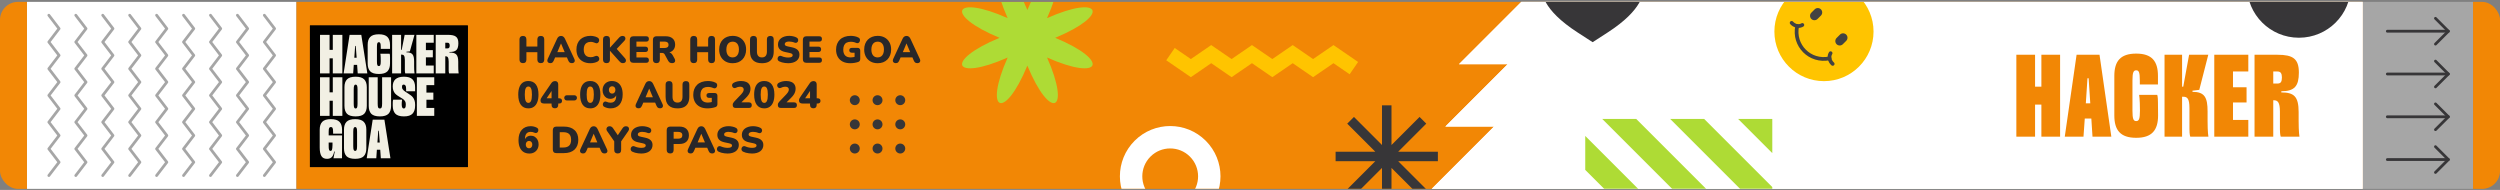 <svg width="974" height="74" viewBox="0 0 974 74" fill="none" xmlns="http://www.w3.org/2000/svg">
<rect x="0" y="0" width="974" height="74" fill="#808080" stroke="none"/>
<g clip-path="url(#clip0_1_9076)">
<path d="M963.499 -18.439H920.486V92.764H963.499V-18.439Z" fill="#A6A6A6"/>
<path d="M115.504 -18.439H10.501V92.764H115.504V-18.439Z" fill="white"/>
<path d="M993.172 -18.439H963.499V92.764H993.172V-18.439Z" fill="#F28705"/>
<path d="M10.5 -18.439H-19.173V92.764H10.5V-18.439Z" fill="#F28705"/>
<path d="M920.485 -18.439H115.503V92.764H920.485V-18.439Z" fill="#F28705"/>
<path d="M573.764 0.733H592.696L568.41 25.02H587.383L563.098 49.305H582.07L557.785 73.591H576.766H576.758L557.585 92.764H920.487V73.591V69.96V0.733V-18.439H592.937L573.764 0.733Z" fill="white"/>
<path d="M19.029 68.39L23.015 63.191L19.029 57.99L23.015 52.79L19.029 47.587L23.015 42.383L19.029 37.179L23.015 31.98L19.029 26.776L23.015 21.572L19.029 16.365L23.015 11.15L19.029 5.937" stroke="#A6A6A6" stroke-width="1.091" stroke-miterlimit="10" stroke-linecap="round" stroke-linejoin="round"/>
<path d="M29.524 68.39L33.51 63.191L29.524 57.99L33.51 52.79L29.524 47.587L33.51 42.383L29.524 37.179L33.51 31.98L29.524 26.776L33.51 21.572L29.524 16.365L33.51 11.15L29.524 5.937" stroke="#A6A6A6" stroke-width="1.091" stroke-miterlimit="10" stroke-linecap="round" stroke-linejoin="round"/>
<path d="M40.02 68.39L44.005 63.191L40.02 57.99L44.005 52.79L40.02 47.587L44.005 42.383L40.02 37.179L44.005 31.98L40.02 26.776L44.005 21.572L40.02 16.365L44.005 11.15L40.02 5.937" stroke="#A6A6A6" stroke-width="1.091" stroke-miterlimit="10" stroke-linecap="round" stroke-linejoin="round"/>
<path d="M50.515 68.39L54.5 63.191L50.515 57.99L54.5 52.79L50.515 47.587L54.5 42.383L50.515 37.179L54.5 31.98L50.515 26.776L54.5 21.572L50.515 16.365L54.5 11.15L50.515 5.937" stroke="#A6A6A6" stroke-width="1.091" stroke-miterlimit="10" stroke-linecap="round" stroke-linejoin="round"/>
<path d="M61.01 68.39L64.995 63.191L61.01 57.99L64.995 52.79L61.01 47.587L64.995 42.383L61.01 37.179L64.995 31.98L61.01 26.776L64.995 21.572L61.01 16.365L64.995 11.15L61.01 5.937" stroke="#A6A6A6" stroke-width="1.091" stroke-miterlimit="10" stroke-linecap="round" stroke-linejoin="round"/>
<path d="M71.504 68.39L75.489 63.191L71.504 57.99L75.489 52.79L71.504 47.587L75.489 42.383L71.504 37.179L75.489 31.98L71.504 26.776L75.489 21.572L71.504 16.365L75.489 11.15L71.504 5.937" stroke="#A6A6A6" stroke-width="1.091" stroke-miterlimit="10" stroke-linecap="round" stroke-linejoin="round"/>
<path d="M82.001 68.39L85.986 63.191L82.001 57.99L85.986 52.79L82.001 47.587L85.986 42.383L82.001 37.179L85.986 31.98L82.001 26.776L85.986 21.572L82.001 16.365L85.986 11.15L82.001 5.937" stroke="#A6A6A6" stroke-width="1.091" stroke-miterlimit="10" stroke-linecap="round" stroke-linejoin="round"/>
<path d="M92.495 68.39L96.48 63.191L92.495 57.99L96.48 52.79L92.495 47.587L96.48 42.383L92.495 37.179L96.48 31.98L92.495 26.776L96.48 21.572L92.495 16.365L96.48 11.15L92.495 5.937" stroke="#A6A6A6" stroke-width="1.091" stroke-miterlimit="10" stroke-linecap="round" stroke-linejoin="round"/>
<path d="M102.99 68.39L106.976 63.191L102.99 57.99L106.976 52.79L102.99 47.587L106.976 42.383L102.99 37.179L106.976 31.98L102.99 26.776L106.976 21.572L102.99 16.365L106.976 11.15L102.99 5.937" stroke="#A6A6A6" stroke-width="1.091" stroke-miterlimit="10" stroke-linecap="round" stroke-linejoin="round"/>
<path d="M948.86 17.181L953.878 12.165L948.86 7.147" stroke="#373638" stroke-width="1.091" stroke-miterlimit="10" stroke-linecap="round" stroke-linejoin="round"/>
<path d="M953.878 12.165H930.109" stroke="#373638" stroke-width="1.091" stroke-miterlimit="10" stroke-linecap="round" stroke-linejoin="round"/>
<path d="M948.86 33.846L953.878 28.829L948.86 23.813" stroke="#373638" stroke-width="1.091" stroke-miterlimit="10" stroke-linecap="round" stroke-linejoin="round"/>
<path d="M953.878 28.829H930.109" stroke="#373638" stroke-width="1.091" stroke-miterlimit="10" stroke-linecap="round" stroke-linejoin="round"/>
<path d="M948.86 50.513L953.878 45.496L948.86 40.478" stroke="#373638" stroke-width="1.091" stroke-miterlimit="10" stroke-linecap="round" stroke-linejoin="round"/>
<path d="M953.878 45.496H930.109" stroke="#373638" stroke-width="1.091" stroke-miterlimit="10" stroke-linecap="round" stroke-linejoin="round"/>
<path d="M948.86 67.179L953.878 62.162L948.86 57.145" stroke="#373638" stroke-width="1.091" stroke-miterlimit="10" stroke-linecap="round" stroke-linejoin="round"/>
<path d="M953.878 62.162H930.109" stroke="#373638" stroke-width="1.091" stroke-miterlimit="10" stroke-linecap="round" stroke-linejoin="round"/>
<path d="M557.786 73.592L582.071 49.305H563.098L587.385 25.02H568.411L592.697 0.734H920.488V73.592H557.786Z" fill="white"/>
<path d="M179.317 10.116H125.197V64.212H179.317V10.116Z" fill="white"/>
<path d="M157.301 56.242C157.301 55.611 157.301 54.979 157.301 54.287C155.942 54.287 154.659 54.287 153.301 54.287C153.301 55.566 153.301 56.826 153.301 58.161C152.617 58.161 152.004 58.161 151.283 58.161C151.283 57.565 151.283 56.95 151.283 56.283C150.589 56.283 149.998 56.283 149.3 56.283C149.3 56.877 149.3 57.493 149.3 58.173C148.581 58.173 147.968 58.173 147.299 58.173C147.299 56.898 147.299 55.639 147.299 54.272C147.893 54.272 148.508 54.272 149.268 54.272C149.268 53.513 149.268 52.857 149.268 52.201L149.239 52.228C151.233 52.228 153.225 52.228 155.29 52.228C155.29 51.454 155.29 50.824 155.29 50.192L155.263 50.222C155.893 50.222 156.523 50.222 157.261 50.222C157.261 49.536 157.261 48.919 157.261 48.252C157.955 48.252 158.544 48.252 159.242 48.252C159.242 48.843 159.242 49.457 159.242 50.176C163.973 50.176 168.6 50.176 173.287 50.176C173.287 51.559 173.287 52.841 173.287 54.172C172.666 54.172 172.078 54.172 171.381 54.172C171.381 53.566 171.381 52.952 171.381 52.275C169.325 52.275 167.374 52.275 165.35 52.275C165.35 54.228 165.35 56.155 165.35 58.158C163.331 58.158 161.38 58.158 159.278 58.158C159.278 57.527 159.278 56.872 159.278 56.217C159.932 56.217 160.589 56.217 161.345 56.217C161.345 55.487 161.345 54.874 161.345 54.193C162.04 54.193 162.63 54.193 163.251 54.193C163.251 53.51 163.251 52.897 163.251 52.283C161.909 52.283 160.629 52.283 159.307 52.283C159.307 53.651 159.307 54.948 159.307 56.247C158.631 56.235 157.953 56.224 157.276 56.212L157.301 56.242Z" fill="black"/>
<path d="M145.166 30.085C140.496 30.085 135.894 30.085 131.237 30.085C131.237 25.439 131.237 20.837 131.237 16.154C135.842 16.154 140.467 16.154 145.166 16.154C145.166 20.749 145.166 25.374 145.166 30.085ZM143.158 28.075C143.158 24.709 143.158 21.422 143.158 18.16C139.799 18.16 136.512 18.16 133.242 18.16C133.242 21.503 133.242 24.767 133.242 28.075C136.559 28.075 139.822 28.075 143.158 28.075Z" fill="black"/>
<path d="M173.277 30.084C168.603 30.084 164.001 30.084 159.346 30.084C159.346 25.437 159.346 20.835 159.346 16.153C163.953 16.153 168.58 16.153 173.277 16.153C173.277 20.752 173.277 25.377 173.277 30.084ZM161.345 28.049C164.714 28.049 168.001 28.049 171.26 28.049C171.26 24.69 171.26 21.403 171.26 18.135C167.916 18.135 164.653 18.135 161.345 18.135C161.345 21.45 161.345 24.715 161.345 28.049Z" fill="black"/>
<path d="M131.237 44.23C135.884 44.23 140.486 44.23 145.163 44.23C145.163 48.856 145.163 53.481 145.163 58.173C140.546 58.173 135.919 58.173 131.237 58.173C131.237 53.553 131.237 48.951 131.237 44.23ZM133.261 46.236C133.261 49.604 133.261 52.891 133.261 56.15C136.62 56.15 139.907 56.15 143.176 56.15C143.176 52.806 143.176 49.543 143.176 46.236C139.859 46.236 136.596 46.236 133.261 46.236Z" fill="black"/>
<path d="M155.262 32.151C155.89 32.151 156.518 32.151 157.248 32.151C157.248 32.796 157.248 33.409 157.248 34.158C157.999 34.158 158.652 34.158 159.304 34.158L159.277 34.129C159.277 35.476 159.277 36.825 159.277 38.172L159.304 38.142C158.008 38.142 156.712 38.142 155.346 38.142C155.346 38.82 155.346 39.431 155.346 40.15C155.955 40.15 156.568 40.15 157.249 40.15C157.249 41.508 157.249 42.765 157.249 44.126C157.926 44.126 158.539 44.126 159.22 44.126C159.22 44.841 159.22 45.453 159.22 46.174C157.904 46.174 156.583 46.174 155.262 46.174L155.289 46.203C155.289 45.55 155.289 44.898 155.289 44.25C154.54 44.25 153.928 44.25 153.253 44.25C153.253 44.947 153.253 45.574 153.253 46.203L153.282 46.175C152.603 46.175 151.925 46.175 151.246 46.175L151.274 46.203C151.274 44.879 151.274 43.555 151.274 42.16C150.5 42.16 149.869 42.16 149.238 42.16L149.268 42.187C149.268 41.557 149.268 40.925 149.268 40.188C150.592 40.188 151.878 40.188 153.214 40.188C153.214 39.492 153.214 38.904 153.214 38.206C152.622 38.206 152.006 38.206 151.276 38.206C151.276 37.448 151.276 36.792 151.276 36.136L151.246 36.163C152.569 36.163 153.893 36.163 155.289 36.163C155.289 34.717 155.289 33.418 155.289 32.12L155.262 32.151Z" fill="black"/>
<path d="M133.206 36.163C133.206 35.534 133.206 34.905 133.206 34.17C132.52 34.17 131.906 34.17 131.237 34.17C131.237 33.453 131.237 32.842 131.237 32.183C132.536 32.183 133.791 32.183 135.155 32.183C135.155 32.792 135.155 33.405 135.155 34.081C135.872 34.081 136.485 34.081 137.168 34.081C137.168 33.475 137.168 32.884 137.168 32.216C137.847 32.216 138.46 32.216 139.179 32.216C139.179 33.467 139.179 34.749 139.179 36.17C141.271 36.17 143.259 36.17 145.248 36.17L145.22 36.141C145.22 36.769 145.22 37.395 145.22 38.126C144.576 38.126 143.962 38.126 143.211 38.126C143.211 38.875 143.211 39.527 143.211 40.179L143.239 40.151C142.61 40.151 141.982 40.151 141.249 40.151C141.249 40.834 141.249 41.447 141.249 42.117C139.867 42.117 138.588 42.117 137.24 42.117C137.24 41.501 137.24 40.913 137.24 40.22C136.562 40.22 135.948 40.22 135.232 40.22C135.232 38.84 135.232 37.559 135.232 36.133C134.483 36.133 133.829 36.133 133.176 36.133L133.206 36.163Z" fill="black"/>
<path d="M147.26 32.15C147.26 29.516 147.26 26.882 147.26 24.176C149.243 24.176 151.192 24.176 153.253 24.176C153.253 26.162 153.253 28.152 153.253 30.142L153.282 30.115C152.626 30.115 151.972 30.115 151.213 30.115C151.213 29.383 151.213 28.768 151.213 28.175C150.515 28.175 149.925 28.175 149.231 28.175C149.231 29.512 149.231 30.797 149.231 32.123C148.492 32.123 147.862 32.123 147.231 32.123L147.26 32.15Z" fill="black"/>
<path d="M171.328 34.16C171.957 34.16 172.586 34.16 173.281 34.16C173.281 37.483 173.281 40.767 173.281 44.165C172.635 44.165 171.98 44.165 171.326 44.165L171.355 44.193C171.355 43.563 171.355 42.932 171.355 42.197C170.665 42.197 170.049 42.197 169.384 42.197C169.384 41.503 169.384 40.913 169.384 40.215C169.979 40.215 170.593 40.215 171.356 40.215C171.356 38.118 171.356 36.125 171.356 34.131L171.328 34.16Z" fill="black"/>
<path d="M163.293 36.137C163.293 36.766 163.293 37.397 163.293 38.13C164.642 38.13 165.925 38.13 167.265 38.13C167.265 38.844 167.265 39.456 167.265 40.139C166.644 40.139 166.054 40.139 165.36 40.139C165.36 40.818 165.36 41.432 165.36 42.157C164.605 42.157 163.95 42.157 163.297 42.157L163.325 42.185C163.325 41.556 163.325 40.929 163.325 40.198C161.978 40.198 160.697 40.198 159.306 40.198C159.306 39.449 159.306 38.795 159.306 38.143L159.279 38.173C159.933 38.173 160.585 38.173 161.336 38.173C161.336 37.425 161.336 36.812 161.336 36.166C162.066 36.166 162.695 36.166 163.323 36.166L163.293 36.137Z" fill="black"/>
<path d="M145.249 36.169C145.249 35.54 145.249 34.912 145.249 34.181C144.579 34.181 143.968 34.181 143.293 34.181C143.293 33.47 143.293 32.86 143.293 32.148C144.624 32.148 145.943 32.148 147.261 32.148L147.231 32.121C147.231 32.776 147.231 33.432 147.231 34.13C148.677 34.13 149.977 34.13 151.276 34.13C151.266 34.809 151.255 35.487 151.246 36.164L151.276 36.138C149.257 36.139 147.239 36.139 145.221 36.14L145.249 36.169Z" fill="black"/>
<path d="M149.268 50.219C149.268 48.872 149.268 47.525 149.268 46.176L149.238 46.203C149.917 46.203 150.595 46.203 151.274 46.203L151.246 46.175C151.246 46.828 151.246 47.48 151.246 48.128C151.995 48.128 152.607 48.128 153.282 48.128C153.282 47.431 153.282 46.804 153.282 46.175L153.253 46.203C153.932 46.203 154.61 46.203 155.289 46.203L155.262 46.173C155.262 47.522 155.262 48.871 155.262 50.219L155.289 50.19C153.272 50.19 151.255 50.19 149.238 50.19L149.268 50.219Z" fill="black"/>
<path d="M155.287 22.079C153.988 22.079 152.69 22.079 151.326 22.079C151.326 20.082 151.326 18.131 151.326 16.127C151.934 16.127 152.522 16.127 153.221 16.127C153.221 17.384 153.221 18.67 153.221 20.105C153.978 20.105 154.632 20.105 155.287 20.105L155.259 20.077C155.259 20.753 155.257 21.431 155.257 22.107L155.287 22.079Z" fill="black"/>
<path d="M159.306 34.16C159.306 33.531 159.306 32.902 159.306 32.205C161.288 32.205 163.233 32.205 165.248 32.205C165.248 33.471 165.248 34.748 165.248 36.139C164.598 36.139 163.945 36.139 163.293 36.139L163.323 36.166C163.323 35.511 163.323 34.855 163.323 34.13C161.877 34.13 160.578 34.13 159.279 34.13L159.306 34.16Z" fill="black"/>
<path d="M163.295 42.157C163.295 42.789 163.295 43.419 163.295 44.158C163.977 44.158 164.594 44.158 165.261 44.158C165.261 44.853 165.261 45.443 165.261 46.142C164.67 46.142 164.054 46.142 163.332 46.142C163.332 46.862 163.332 47.476 163.332 48.145C162.636 48.145 162.045 48.145 161.377 48.145C161.377 46.214 161.377 44.261 161.377 42.186C162.013 42.186 162.669 42.186 163.325 42.186L163.295 42.157Z" fill="black"/>
<path d="M171.326 44.166C171.326 44.798 171.326 45.428 171.326 46.167C172.008 46.167 172.623 46.167 173.292 46.167C173.292 46.862 173.292 47.453 173.292 48.121C172.032 48.121 170.749 48.121 169.355 48.121C169.355 47.525 169.355 46.911 169.355 46.226C168.658 46.226 168.069 46.226 167.4 46.226C167.4 45.543 167.4 44.929 167.4 44.194C168.704 44.194 170.03 44.194 171.355 44.194L171.326 44.166Z" fill="black"/>
<path d="M155.289 20.105C155.289 18.811 155.289 17.516 155.289 16.147C155.932 16.147 156.542 16.147 157.22 16.147C157.22 17.406 157.22 18.685 157.22 20.077C156.566 20.077 155.914 20.077 155.261 20.077L155.289 20.105Z" fill="black"/>
<path d="M149.193 22.078C148.527 22.078 147.962 22.078 147.32 22.078C147.32 20.783 147.32 19.502 147.32 18.151C147.909 18.151 148.52 18.151 149.193 18.151C149.193 19.432 149.193 20.713 149.193 22.078Z" fill="black"/>
<path d="M155.259 22.108C155.888 22.108 156.517 22.108 157.215 22.108C157.215 23.421 157.215 24.699 157.215 26.045C156.614 26.045 156.004 26.045 155.287 26.045C155.287 24.718 155.287 23.399 155.287 22.079L155.259 22.108Z" fill="black"/>
<path d="M171.357 34.131C170.062 34.131 168.767 34.131 167.398 34.131C167.398 33.489 167.398 32.878 167.398 32.201C168.659 32.201 169.936 32.201 171.328 32.201C171.328 32.854 171.328 33.508 171.328 34.16L171.357 34.131Z" fill="black"/>
<path d="M149.268 46.177C148.639 46.177 148.01 46.177 147.313 46.177C147.313 44.861 147.313 43.581 147.313 42.189C147.963 42.189 148.616 42.189 149.268 42.189L149.238 42.162C149.238 43.51 149.238 44.858 149.238 46.206L149.268 46.177Z" fill="black"/>
<path d="M143.211 40.18C143.839 40.18 144.466 40.18 145.164 40.18C145.164 40.822 145.164 41.432 145.164 42.11C144.568 42.11 143.959 42.11 143.239 42.11C143.239 41.455 143.239 40.803 143.239 40.151L143.211 40.18Z" fill="black"/>
<path d="M155.331 30.176C155.331 29.524 155.331 28.87 155.331 28.169C155.952 28.169 156.539 28.169 157.205 28.169C157.205 28.761 157.205 29.369 157.205 30.148C156.596 30.148 155.948 30.148 155.3 30.147L155.331 30.176Z" fill="black"/>
<path d="M133.177 36.134C133.177 36.762 133.177 37.39 133.177 38.088C132.534 38.088 131.924 38.088 131.246 38.088C131.246 37.491 131.246 36.882 131.246 36.163C131.901 36.163 132.553 36.163 133.205 36.163L133.177 36.134Z" fill="black"/>
<path d="M149.268 52.202C148.639 52.202 148.012 52.202 147.313 52.202C147.313 51.554 147.313 50.944 147.313 50.221C147.961 50.221 148.615 50.221 149.268 50.221L149.238 50.194C149.238 50.873 149.238 51.551 149.238 52.23L149.268 52.202Z" fill="black"/>
<path d="M153.252 30.142C153.945 30.152 154.636 30.163 155.33 30.174L155.299 30.147C155.287 30.815 155.274 31.484 155.261 32.151L155.288 32.121C154.61 32.13 153.931 32.141 153.252 32.151C153.261 31.471 153.271 30.792 153.279 30.113L153.252 30.142Z" fill="black"/>
<path d="M157.272 56.212C157.272 56.84 157.272 57.468 157.272 58.166C156.63 58.166 156.02 58.166 155.342 58.166C155.342 57.571 155.342 56.961 155.342 56.241C155.997 56.241 156.649 56.241 157.301 56.241L157.272 56.212Z" fill="black"/>
<path d="M131.259 40.204C131.896 40.204 132.483 40.204 133.13 40.204C133.13 40.85 133.13 41.462 133.13 42.125C132.513 42.125 131.924 42.125 131.259 42.125C131.259 41.528 131.259 40.916 131.259 40.204Z" fill="black"/>
<path d="M171.276 58.219C170.621 58.219 170.057 58.219 169.412 58.219C169.412 57.598 169.412 56.986 169.412 56.302C169.988 56.302 170.598 56.302 171.276 56.302C171.276 56.905 171.276 57.517 171.276 58.219Z" fill="black"/>
<path d="M141.171 20.156C141.171 22.166 141.171 24.091 141.171 26.065C139.197 26.065 137.272 26.065 135.271 26.065C135.271 24.122 135.271 22.173 135.271 20.156C137.206 20.156 139.155 20.156 141.171 20.156Z" fill="black"/>
<path d="M169.262 26.067C167.264 26.067 165.34 26.067 163.362 26.067C163.362 24.099 163.362 22.174 163.362 20.168C165.293 20.168 167.242 20.168 169.262 20.168C169.262 22.09 169.262 24.04 169.262 26.067Z" fill="black"/>
<path d="M135.245 54.155C135.245 52.149 135.245 50.224 135.245 48.25C137.217 48.25 139.142 48.25 141.145 48.25C141.145 50.188 141.145 52.138 141.145 54.155C139.213 54.155 137.265 54.155 135.245 54.155Z" fill="black"/>
<path d="M151.245 34.158C151.245 33.528 151.245 32.896 151.245 32.122C151.969 32.122 152.625 32.122 153.281 32.122C153.281 32.752 153.281 33.383 153.281 34.158C152.557 34.158 151.901 34.158 151.245 34.158Z" fill="black"/>
<mask id="mask0_1_9076" style="mask-type:luminance" maskUnits="userSpaceOnUse" x="115" y="-19" width="806" height="112">
<path d="M920.486 -18.439H115.503V92.764H920.486V-18.439Z" fill="white"/>
</mask>
<g mask="url(#mask0_1_9076)">
<path d="M620.494 16.434L614.688 12.682C600.602 3.576 600.602 -3.016 600.602 -5.498C600.602 -11.406 605.39 -16.195 611.298 -16.195C615.209 -16.195 618.629 -14.097 620.494 -10.965C622.36 -14.097 625.779 -16.195 629.69 -16.195C635.598 -16.195 640.387 -11.406 640.387 -5.498C640.387 -3.016 640.387 3.576 626.3 12.682L620.494 16.434Z" fill="#373638"/>
<path d="M895.658 14.699C906.817 14.699 915.863 5.703 915.863 -5.395C915.863 -16.493 906.817 -25.489 895.658 -25.489C884.499 -25.489 875.453 -16.493 875.453 -5.395C875.453 5.703 884.499 14.699 895.658 14.699Z" fill="#373638"/>
<path d="M690.485 86.126V72.885L663.938 46.34H650.698L690.485 86.126Z" fill="#AEDB35"/>
<path d="M690.485 112.598V99.358L637.467 46.34H624.226L690.485 112.598Z" fill="#AEDB35"/>
<path d="M690.485 59.652V46.413L690.412 46.34H677.174L690.485 59.652Z" fill="#AEDB35"/>
<path d="M670.631 119.213H683.869L617.611 52.955V66.195L670.631 119.213Z" fill="#AEDB35"/>
<path d="M341.883 40.971C340.815 40.971 339.946 40.103 339.946 39.034C339.946 37.967 340.815 37.098 341.883 37.098C342.952 37.098 343.822 37.967 343.822 39.034C343.822 40.103 342.952 40.971 341.883 40.971Z" fill="#373638"/>
<path d="M341.883 50.389C340.815 50.389 339.946 49.52 339.946 48.452C339.946 47.383 340.815 46.515 341.883 46.515C342.952 46.515 343.822 47.383 343.822 48.452C343.822 49.519 342.952 50.389 341.883 50.389Z" fill="#373638"/>
<path d="M341.883 59.806C340.815 59.806 339.946 58.938 339.946 57.869C339.946 56.8 340.815 55.932 341.883 55.932C342.952 55.932 343.822 56.8 343.822 57.869C343.822 58.938 342.952 59.806 341.883 59.806Z" fill="#373638"/>
<path d="M333.026 40.971C331.958 40.971 331.088 40.103 331.088 39.034C331.088 37.967 331.958 37.098 333.026 37.098C334.095 37.098 334.964 37.967 334.964 39.034C334.962 40.103 334.094 40.971 333.026 40.971Z" fill="#373638"/>
<path d="M333.026 50.389C331.958 50.389 331.088 49.52 331.088 48.452C331.088 47.383 331.958 46.515 333.026 46.515C334.095 46.515 334.964 47.383 334.964 48.452C334.962 49.519 334.094 50.389 333.026 50.389Z" fill="#373638"/>
<path d="M333.026 59.806C331.958 59.806 331.088 58.938 331.088 57.869C331.088 56.8 331.958 55.932 333.026 55.932C334.095 55.932 334.964 56.8 334.964 57.869C334.962 58.938 334.094 59.806 333.026 59.806Z" fill="#373638"/>
<path d="M350.74 40.971C349.671 40.971 348.804 40.103 348.804 39.034C348.804 37.967 349.672 37.098 350.74 37.098C351.808 37.098 352.678 37.967 352.678 39.034C352.678 40.103 351.808 40.971 350.74 40.971Z" fill="#373638"/>
<path d="M350.74 50.389C349.671 50.389 348.804 49.52 348.804 48.452C348.804 47.383 349.672 46.515 350.74 46.515C351.808 46.515 352.678 47.383 352.678 48.452C352.678 49.519 351.808 50.389 350.74 50.389Z" fill="#373638"/>
<path d="M350.74 59.806C349.671 59.806 348.804 58.938 348.804 57.869C348.804 56.8 349.672 55.932 350.74 55.932C351.808 55.932 352.678 56.8 352.678 57.869C352.678 58.938 351.808 59.806 350.74 59.806Z" fill="#373638"/>
<path d="M710.615 31.616C721.282 31.616 729.929 22.968 729.929 12.302C729.929 1.635 721.282 -7.012 710.615 -7.012C699.949 -7.012 691.302 1.635 691.302 12.302C691.302 22.968 699.949 31.616 710.615 31.616Z" fill="#FFC400"/>
<path d="M705.692 7.377C705.023 6.709 705.023 5.615 705.692 4.947L707.001 3.638C707.669 2.97 708.764 2.97 709.432 3.638C710.1 4.307 710.1 5.401 709.432 6.069L708.124 7.377C707.454 8.046 706.36 8.046 705.692 7.377Z" fill="#424242"/>
<path d="M715.54 17.224C714.872 16.556 714.872 15.461 715.54 14.793L716.85 13.484C717.518 12.815 718.612 12.815 719.281 13.484C719.949 14.152 719.949 15.246 719.281 15.915L717.971 17.223C717.302 17.892 716.209 17.892 715.54 17.224Z" fill="#424242"/>
<path d="M700.176 10.133C698.613 17.744 705.171 24.3 712.782 22.739" stroke="#424242" stroke-width="1.455" stroke-miterlimit="10" stroke-linecap="round"/>
<path d="M702.198 9.718C702.198 9.718 700.111 11.121 698.022 8.908" stroke="#424242" stroke-width="1.455" stroke-miterlimit="10" stroke-linecap="round"/>
<path d="M713.2 20.718C713.2 20.718 711.797 22.806 714.01 24.894" stroke="#424242" stroke-width="1.455" stroke-miterlimit="10" stroke-linecap="round"/>
<path d="M560.201 59.107H544.742L555.673 48.177L553.057 45.56L542.126 56.491V41.033H538.425V56.491L527.495 45.56L524.878 48.177L535.809 59.107H520.351V62.808H535.809L524.878 73.739L527.495 76.355L538.425 65.425V80.883H542.126V65.425L553.057 76.355L555.673 73.739L544.742 62.808H560.201V59.107Z" fill="#373638"/>
<path d="M411.102 14.733C432.787 23.715 429.146 31.847 407.925 22.4C417.373 43.62 409.24 47.262 400.258 25.575C391.275 47.26 383.144 43.62 392.591 22.4C371.372 31.848 367.73 23.715 389.415 14.733C367.73 5.75 371.37 -2.381 392.591 7.067C383.144 -14.153 391.277 -17.795 400.258 3.89C409.24 -17.795 417.372 -14.154 407.925 7.067C429.146 -2.381 432.787 5.75 411.102 14.733Z" fill="#AEDB35"/>
<path d="M445.137 79.469C439.189 73.52 439.189 63.875 445.137 57.927C451.085 51.979 460.73 51.979 466.679 57.927C472.627 63.875 472.627 73.52 466.679 79.469" stroke="white" stroke-width="8.729" stroke-miterlimit="10"/>
<path d="M456.021 21.088L463.954 26.538L471.89 21.088L479.826 26.538L487.762 21.088L495.7 26.538L503.634 21.088L511.575 26.538L519.521 21.088L527.467 26.538" stroke="#FFC400" stroke-width="5.82" stroke-miterlimit="10"/>
</g>
<path d="M795.322 21.337H802.612V53.233H795.322V40.748H792.861V53.233H785.57V21.337H792.861V33.776H795.322V21.337Z" fill="#F28705"/>
<path d="M815.237 53.233L814.781 46.17H812.23L811.728 53.233H804.438L809.04 21.337H817.971L822.573 53.233H815.237ZM812.64 40.247H814.371L813.733 30.495H813.278L812.64 40.247Z" fill="#F28705"/>
<path d="M840.74 39.928L840.785 44.986C840.785 50.681 838.416 53.689 832.264 53.689C826.067 53.689 823.743 50.681 823.743 44.986V29.584C823.743 23.888 826.067 20.881 832.264 20.881C838.416 20.881 840.74 23.888 840.74 29.584V32.91H833.677V31.407C833.677 28.172 833.312 27.397 832.264 27.397C831.216 27.397 830.806 28.172 830.806 31.407V43.163C830.806 46.398 831.216 47.173 832.264 47.173C833.312 47.173 833.722 46.398 833.722 43.163C833.722 38.47 833.403 36.966 833.403 36.966H840.466C840.466 36.966 840.74 37.604 840.74 39.928Z" fill="#F28705"/>
<path d="M860.073 43.391V46.991C860.073 51.684 860.392 53.233 860.392 53.233H853.329C853.329 53.233 853.01 52.595 853.01 50.271V42.115C853.01 38.424 852.145 37.695 850.687 37.695H850.14V53.233H843.305V21.337H850.14V33.776H850.595L852.874 21.337H860.347L856.838 35.007L854.195 35.325V35.781C858.934 35.781 860.073 37.968 860.073 43.391Z" fill="#F28705"/>
<path d="M875.943 21.337V27.853H869.974V34.004H875.259V39.928H869.974V46.717H875.943V53.233H862.683V21.337H875.943Z" fill="#F28705"/>
<path d="M895.547 43.664V46.991C895.547 51.684 895.866 53.233 895.866 53.233H888.575C888.575 53.233 888.256 52.595 888.256 50.271V43.482C888.256 39.837 887.39 39.062 885.886 39.062H885.659V53.233H878.368V21.337H887.345C893.314 21.337 895.638 22.886 895.638 28.263C895.638 33.503 893.997 35.553 888.803 35.553V36.009C893.724 36.009 895.547 37.558 895.547 43.664ZM885.659 32.546H887.345C888.575 32.546 889.031 31.862 889.031 30.177C889.031 28.673 888.575 27.853 887.345 27.853H885.659V32.546Z" fill="#F28705"/>
<path d="M203.739 24.599C203.309 24.599 202.977 24.482 202.742 24.247C202.508 24.003 202.39 23.661 202.39 23.221V15.377C202.39 14.927 202.508 14.585 202.742 14.351C202.977 14.116 203.309 13.999 203.739 13.999C204.179 13.999 204.512 14.116 204.736 14.351C204.971 14.585 205.088 14.927 205.088 15.377V18.119H209.355V15.377C209.355 14.927 209.467 14.585 209.692 14.351C209.927 14.116 210.264 13.999 210.704 13.999C211.134 13.999 211.461 14.116 211.686 14.351C211.921 14.585 212.038 14.927 212.038 15.377V23.221C212.038 23.661 211.921 24.003 211.686 24.247C211.461 24.482 211.134 24.599 210.704 24.599C210.264 24.599 209.927 24.482 209.692 24.247C209.467 24.003 209.355 23.661 209.355 23.221V20.333H205.088V23.221C205.088 23.661 204.976 24.003 204.751 24.247C204.526 24.482 204.189 24.599 203.739 24.599ZM214.4 24.599C214.097 24.599 213.843 24.531 213.638 24.394C213.433 24.247 213.306 24.052 213.257 23.808C213.208 23.553 213.252 23.27 213.389 22.957L217.039 15.098C217.215 14.717 217.43 14.439 217.685 14.263C217.948 14.087 218.247 13.999 218.579 13.999C218.911 13.999 219.2 14.087 219.444 14.263C219.698 14.439 219.918 14.717 220.104 15.098L223.755 22.957C223.911 23.27 223.965 23.553 223.916 23.808C223.877 24.062 223.755 24.257 223.549 24.394C223.354 24.531 223.109 24.599 222.816 24.599C222.425 24.599 222.122 24.511 221.907 24.335C221.702 24.159 221.516 23.876 221.35 23.485L220.558 21.623L221.585 22.371H215.544L216.585 21.623L215.793 23.485C215.617 23.876 215.436 24.159 215.251 24.335C215.065 24.511 214.782 24.599 214.4 24.599ZM218.55 16.946L216.849 21.007L216.438 20.303H220.705L220.294 21.007L218.579 16.946H218.55ZM230.061 24.629C228.917 24.629 227.935 24.409 227.114 23.969C226.293 23.529 225.662 22.908 225.222 22.107C224.792 21.305 224.577 20.367 224.577 19.292C224.577 18.49 224.699 17.762 224.944 17.107C225.198 16.452 225.56 15.89 226.029 15.421C226.508 14.952 227.084 14.595 227.759 14.351C228.443 14.097 229.21 13.97 230.061 13.97C230.51 13.97 230.975 14.023 231.454 14.131C231.942 14.229 232.372 14.38 232.744 14.585C233.018 14.732 233.208 14.918 233.316 15.143C233.423 15.367 233.457 15.597 233.418 15.832C233.389 16.066 233.306 16.276 233.169 16.462C233.032 16.648 232.856 16.775 232.641 16.843C232.426 16.902 232.192 16.868 231.937 16.741C231.644 16.604 231.351 16.501 231.058 16.433C230.774 16.355 230.476 16.315 230.163 16.315C229.557 16.315 229.049 16.433 228.639 16.667C228.238 16.892 227.935 17.224 227.73 17.664C227.524 18.104 227.422 18.647 227.422 19.292C227.422 19.937 227.524 20.484 227.73 20.934C227.935 21.374 228.238 21.711 228.639 21.945C229.049 22.17 229.557 22.283 230.163 22.283C230.418 22.283 230.691 22.253 230.984 22.195C231.278 22.126 231.566 22.024 231.849 21.887C232.143 21.76 232.402 21.726 232.627 21.784C232.861 21.843 233.047 21.96 233.184 22.136C233.33 22.312 233.423 22.517 233.462 22.752C233.501 22.977 233.467 23.201 233.36 23.426C233.262 23.651 233.086 23.832 232.832 23.969C232.49 24.174 232.065 24.335 231.556 24.453C231.058 24.57 230.559 24.629 230.061 24.629ZM236.284 24.599C235.854 24.599 235.522 24.482 235.287 24.247C235.053 24.003 234.935 23.666 234.935 23.236V15.362C234.935 14.913 235.053 14.575 235.287 14.351C235.522 14.116 235.854 13.999 236.284 13.999C236.724 13.999 237.056 14.116 237.281 14.351C237.516 14.575 237.633 14.913 237.633 15.362V18.559H237.662L241.225 14.629C241.411 14.434 241.606 14.282 241.812 14.175C242.027 14.057 242.266 13.999 242.53 13.999C242.941 13.999 243.234 14.106 243.41 14.321C243.596 14.527 243.679 14.771 243.659 15.055C243.649 15.328 243.537 15.582 243.322 15.817L239.774 19.585V18.485L243.498 22.693C243.752 22.977 243.879 23.27 243.879 23.573C243.879 23.866 243.776 24.11 243.571 24.306C243.376 24.502 243.082 24.599 242.691 24.599C242.359 24.599 242.09 24.536 241.885 24.409C241.69 24.272 241.475 24.071 241.24 23.808L237.662 19.805H237.633V23.236C237.633 23.666 237.521 24.003 237.296 24.247C237.071 24.482 236.734 24.599 236.284 24.599ZM246.781 24.467C246.321 24.467 245.97 24.35 245.725 24.115C245.491 23.871 245.373 23.524 245.373 23.074V15.524C245.373 15.074 245.491 14.732 245.725 14.497C245.97 14.253 246.321 14.131 246.781 14.131H251.751C252.103 14.131 252.367 14.219 252.543 14.395C252.719 14.571 252.807 14.825 252.807 15.157C252.807 15.499 252.719 15.763 252.543 15.949C252.367 16.125 252.103 16.213 251.751 16.213H247.954V18.177H251.429C251.771 18.177 252.03 18.265 252.206 18.441C252.391 18.617 252.484 18.876 252.484 19.218C252.484 19.561 252.391 19.82 252.206 19.995C252.03 20.171 251.771 20.259 251.429 20.259H247.954V22.385H251.751C252.103 22.385 252.367 22.478 252.543 22.664C252.719 22.84 252.807 23.094 252.807 23.426C252.807 23.768 252.719 24.027 252.543 24.203C252.367 24.379 252.103 24.467 251.751 24.467H246.781ZM255.728 24.599C255.298 24.599 254.966 24.482 254.731 24.247C254.497 24.003 254.379 23.666 254.379 23.236V15.494C254.379 15.055 254.497 14.717 254.731 14.483C254.976 14.248 255.313 14.131 255.743 14.131H259.35C260.523 14.131 261.427 14.419 262.062 14.996C262.707 15.563 263.03 16.355 263.03 17.371C263.03 18.026 262.883 18.598 262.59 19.086C262.306 19.565 261.891 19.937 261.344 20.201C260.806 20.455 260.141 20.582 259.35 20.582L259.467 20.318H260.171C260.591 20.318 260.962 20.421 261.285 20.626C261.608 20.821 261.876 21.124 262.091 21.535L262.824 22.855C262.981 23.138 263.054 23.416 263.044 23.69C263.035 23.954 262.927 24.174 262.722 24.35C262.526 24.516 262.238 24.599 261.857 24.599C261.476 24.599 261.163 24.521 260.918 24.365C260.684 24.208 260.474 23.964 260.288 23.632L258.954 21.183C258.836 20.968 258.685 20.821 258.499 20.743C258.323 20.655 258.118 20.611 257.883 20.611H257.077V23.236C257.077 23.666 256.965 24.003 256.74 24.247C256.515 24.482 256.178 24.599 255.728 24.599ZM257.077 18.705H258.866C259.384 18.705 259.78 18.603 260.053 18.397C260.327 18.192 260.464 17.874 260.464 17.444C260.464 17.034 260.327 16.726 260.053 16.521C259.78 16.306 259.384 16.198 258.866 16.198H257.077V18.705ZM270.275 24.599C269.845 24.599 269.513 24.482 269.278 24.247C269.044 24.003 268.926 23.661 268.926 23.221V15.377C268.926 14.927 269.044 14.585 269.278 14.351C269.513 14.116 269.845 13.999 270.275 13.999C270.715 13.999 271.048 14.116 271.272 14.351C271.507 14.585 271.624 14.927 271.624 15.377V18.119H275.891V15.377C275.891 14.927 276.003 14.585 276.228 14.351C276.463 14.116 276.8 13.999 277.24 13.999C277.67 13.999 277.997 14.116 278.222 14.351C278.457 14.585 278.574 14.927 278.574 15.377V23.221C278.574 23.661 278.457 24.003 278.222 24.247C277.997 24.482 277.67 24.599 277.24 24.599C276.8 24.599 276.463 24.482 276.228 24.247C276.003 24.003 275.891 23.661 275.891 23.221V20.333H271.624V23.221C271.624 23.661 271.512 24.003 271.287 24.247C271.062 24.482 270.725 24.599 270.275 24.599ZM285.437 24.629C284.392 24.629 283.473 24.409 282.681 23.969C281.889 23.519 281.274 22.894 280.834 22.092C280.404 21.291 280.189 20.357 280.189 19.292C280.189 18.49 280.311 17.762 280.555 17.107C280.809 16.452 281.166 15.89 281.625 15.421C282.095 14.952 282.652 14.595 283.297 14.351C283.942 14.097 284.655 13.97 285.437 13.97C286.483 13.97 287.397 14.189 288.179 14.629C288.971 15.069 289.587 15.69 290.027 16.491C290.466 17.283 290.686 18.216 290.686 19.292C290.686 20.093 290.559 20.821 290.305 21.476C290.061 22.131 289.704 22.698 289.235 23.177C288.775 23.646 288.223 24.008 287.578 24.262C286.933 24.506 286.219 24.629 285.437 24.629ZM285.437 22.371C285.955 22.371 286.395 22.248 286.757 22.004C287.119 21.76 287.397 21.408 287.593 20.948C287.788 20.489 287.886 19.937 287.886 19.292C287.886 18.324 287.671 17.571 287.241 17.034C286.811 16.496 286.21 16.227 285.437 16.227C284.929 16.227 284.489 16.35 284.118 16.594C283.756 16.829 283.478 17.175 283.282 17.635C283.087 18.085 282.989 18.637 282.989 19.292C282.989 20.259 283.204 21.017 283.634 21.564C284.064 22.102 284.665 22.371 285.437 22.371ZM296.854 24.629C296.101 24.629 295.436 24.536 294.86 24.35C294.283 24.154 293.794 23.866 293.393 23.485C293.002 23.104 292.704 22.63 292.499 22.063C292.304 21.486 292.206 20.821 292.206 20.069V15.362C292.206 14.913 292.323 14.575 292.558 14.351C292.792 14.116 293.125 13.999 293.555 13.999C293.995 13.999 294.327 14.116 294.552 14.351C294.786 14.575 294.904 14.913 294.904 15.362V20.098C294.904 20.851 295.07 21.418 295.402 21.799C295.734 22.18 296.218 22.371 296.854 22.371C297.479 22.371 297.958 22.18 298.29 21.799C298.623 21.418 298.789 20.851 298.789 20.098V15.362C298.789 14.913 298.901 14.575 299.126 14.351C299.361 14.116 299.693 13.999 300.123 13.999C300.553 13.999 300.881 14.116 301.105 14.351C301.33 14.575 301.443 14.913 301.443 15.362V20.069C301.443 21.076 301.267 21.921 300.915 22.605C300.573 23.28 300.06 23.788 299.375 24.13C298.691 24.462 297.851 24.629 296.854 24.629ZM307.088 24.629C306.697 24.629 306.287 24.599 305.857 24.541C305.436 24.492 305.036 24.413 304.654 24.306C304.273 24.198 303.931 24.071 303.628 23.925C303.364 23.798 303.178 23.632 303.071 23.426C302.963 23.211 302.924 22.986 302.954 22.752C302.983 22.517 303.066 22.312 303.203 22.136C303.34 21.95 303.52 21.828 303.745 21.77C303.97 21.701 304.224 21.73 304.508 21.858C304.879 22.033 305.299 22.17 305.769 22.268C306.238 22.366 306.678 22.415 307.088 22.415C307.733 22.415 308.183 22.332 308.437 22.165C308.701 21.989 308.833 21.774 308.833 21.52C308.833 21.296 308.74 21.115 308.554 20.978C308.378 20.841 308.061 20.724 307.601 20.626L305.886 20.259C304.948 20.064 304.249 19.722 303.789 19.233C303.33 18.744 303.1 18.114 303.1 17.342C303.1 16.833 303.203 16.374 303.408 15.963C303.623 15.543 303.921 15.186 304.302 14.893C304.693 14.6 305.153 14.375 305.681 14.219C306.218 14.053 306.814 13.97 307.469 13.97C307.978 13.97 308.491 14.028 309.009 14.146C309.537 14.253 309.991 14.419 310.372 14.644C310.597 14.761 310.758 14.922 310.856 15.128C310.954 15.333 310.993 15.548 310.973 15.773C310.954 15.988 310.876 16.179 310.739 16.345C310.612 16.511 310.436 16.623 310.211 16.682C309.996 16.731 309.737 16.692 309.434 16.565C309.151 16.438 308.828 16.345 308.466 16.286C308.114 16.218 307.772 16.183 307.44 16.183C307.078 16.183 306.77 16.227 306.516 16.315C306.262 16.394 306.067 16.511 305.93 16.667C305.803 16.824 305.739 17.005 305.739 17.21C305.739 17.415 305.822 17.591 305.989 17.738C306.164 17.874 306.482 17.992 306.942 18.09L308.642 18.456C309.59 18.661 310.299 18.998 310.768 19.468C311.237 19.937 311.472 20.548 311.472 21.3C311.472 21.809 311.369 22.268 311.164 22.679C310.959 23.089 310.666 23.441 310.284 23.734C309.903 24.018 309.444 24.238 308.906 24.394C308.369 24.55 307.763 24.629 307.088 24.629ZM314.204 24.467C313.745 24.467 313.393 24.35 313.149 24.115C312.914 23.871 312.797 23.524 312.797 23.074V15.524C312.797 15.074 312.914 14.732 313.149 14.497C313.393 14.253 313.745 14.131 314.204 14.131H319.175C319.527 14.131 319.791 14.219 319.966 14.395C320.142 14.571 320.23 14.825 320.23 15.157C320.23 15.499 320.142 15.763 319.966 15.949C319.791 16.125 319.527 16.213 319.175 16.213H315.377V18.177H318.852C319.194 18.177 319.453 18.265 319.629 18.441C319.815 18.617 319.908 18.876 319.908 19.218C319.908 19.561 319.815 19.82 319.629 19.995C319.453 20.171 319.194 20.259 318.852 20.259H315.377V22.385H319.175C319.527 22.385 319.791 22.478 319.966 22.664C320.142 22.84 320.23 23.094 320.23 23.426C320.23 23.768 320.142 24.027 319.966 24.203C319.791 24.379 319.527 24.467 319.175 24.467H314.204ZM331.276 24.629C330.094 24.629 329.087 24.409 328.256 23.969C327.435 23.529 326.809 22.913 326.379 22.121C325.949 21.33 325.734 20.406 325.734 19.35C325.734 18.529 325.861 17.791 326.115 17.136C326.379 16.472 326.756 15.905 327.244 15.436C327.733 14.957 328.329 14.595 329.033 14.351C329.747 14.097 330.553 13.97 331.452 13.97C331.941 13.97 332.44 14.018 332.948 14.116C333.456 14.204 333.955 14.375 334.443 14.629C334.697 14.747 334.868 14.913 334.956 15.128C335.054 15.333 335.084 15.553 335.044 15.788C335.015 16.012 334.932 16.223 334.795 16.418C334.668 16.604 334.492 16.731 334.267 16.799C334.043 16.858 333.788 16.824 333.505 16.697C333.212 16.56 332.894 16.457 332.552 16.389C332.21 16.311 331.848 16.271 331.467 16.271C330.812 16.271 330.265 16.389 329.825 16.623C329.395 16.858 329.072 17.205 328.857 17.664C328.642 18.124 328.535 18.686 328.535 19.35C328.535 20.347 328.779 21.1 329.268 21.608C329.756 22.116 330.48 22.371 331.438 22.371C331.731 22.371 332.049 22.341 332.391 22.283C332.743 22.224 333.094 22.141 333.446 22.033L332.948 23.045V20.538H331.921C331.589 20.538 331.33 20.455 331.144 20.289C330.968 20.122 330.881 19.888 330.881 19.585C330.881 19.282 330.968 19.052 331.144 18.896C331.33 18.73 331.589 18.647 331.921 18.647H334.091C334.434 18.647 334.693 18.739 334.868 18.925C335.054 19.101 335.147 19.36 335.147 19.702V22.942C335.147 23.236 335.084 23.485 334.956 23.69C334.839 23.895 334.649 24.042 334.385 24.13C333.925 24.287 333.427 24.409 332.889 24.497C332.352 24.585 331.814 24.629 331.276 24.629ZM341.936 24.629C340.891 24.629 339.972 24.409 339.18 23.969C338.388 23.519 337.773 22.894 337.333 22.092C336.903 21.291 336.688 20.357 336.688 19.292C336.688 18.49 336.81 17.762 337.054 17.107C337.308 16.452 337.665 15.89 338.124 15.421C338.594 14.952 339.151 14.595 339.796 14.351C340.441 14.097 341.154 13.97 341.936 13.97C342.982 13.97 343.896 14.189 344.678 14.629C345.47 15.069 346.086 15.69 346.526 16.491C346.965 17.283 347.185 18.216 347.185 19.292C347.185 20.093 347.058 20.821 346.804 21.476C346.56 22.131 346.203 22.698 345.734 23.177C345.274 23.646 344.722 24.008 344.077 24.262C343.432 24.506 342.718 24.629 341.936 24.629ZM341.936 22.371C342.454 22.371 342.894 22.248 343.256 22.004C343.618 21.76 343.896 21.408 344.092 20.948C344.287 20.489 344.385 19.937 344.385 19.292C344.385 18.324 344.17 17.571 343.74 17.034C343.31 16.496 342.709 16.227 341.936 16.227C341.428 16.227 340.988 16.35 340.617 16.594C340.255 16.829 339.977 17.175 339.781 17.635C339.586 18.085 339.488 18.637 339.488 19.292C339.488 20.259 339.703 21.017 340.133 21.564C340.563 22.102 341.164 22.371 341.936 22.371ZM349.004 24.599C348.701 24.599 348.447 24.531 348.242 24.394C348.037 24.247 347.91 24.052 347.861 23.808C347.812 23.553 347.856 23.27 347.993 22.957L351.643 15.098C351.819 14.717 352.034 14.439 352.288 14.263C352.552 14.087 352.851 13.999 353.183 13.999C353.515 13.999 353.804 14.087 354.048 14.263C354.302 14.439 354.522 14.717 354.708 15.098L358.358 22.957C358.515 23.27 358.569 23.553 358.52 23.808C358.481 24.062 358.358 24.257 358.153 24.394C357.958 24.531 357.713 24.599 357.42 24.599C357.029 24.599 356.726 24.511 356.511 24.335C356.306 24.159 356.12 23.876 355.954 23.485L355.162 21.623L356.188 22.371H350.148L351.189 21.623L350.397 23.485C350.221 23.876 350.04 24.159 349.855 24.335C349.669 24.511 349.385 24.599 349.004 24.599ZM353.154 16.946L351.453 21.007L351.042 20.303H355.309L354.898 21.007L353.183 16.946H353.154Z" fill="#282729"/>
<path d="M205.851 42.222C204.58 42.222 203.603 41.758 202.918 40.83C202.244 39.891 201.907 38.567 201.907 36.856C201.907 35.703 202.058 34.735 202.361 33.953C202.664 33.161 203.109 32.565 203.695 32.164C204.282 31.764 205 31.563 205.851 31.563C207.131 31.563 208.109 32.013 208.783 32.912C209.457 33.811 209.795 35.121 209.795 36.842C209.795 37.985 209.643 38.958 209.34 39.759C209.037 40.561 208.592 41.172 208.006 41.592C207.419 42.012 206.701 42.222 205.851 42.222ZM205.851 40.082C206.32 40.082 206.667 39.828 206.892 39.319C207.126 38.801 207.244 37.975 207.244 36.842C207.244 35.717 207.126 34.916 206.892 34.437C206.667 33.948 206.32 33.704 205.851 33.704C205.381 33.704 205.03 33.948 204.795 34.437C204.57 34.916 204.458 35.717 204.458 36.842C204.458 37.975 204.57 38.801 204.795 39.319C205.03 39.828 205.381 40.082 205.851 40.082ZM216.196 42.193C215.786 42.193 215.463 42.081 215.228 41.856C215.004 41.631 214.891 41.299 214.891 40.859V40.331H211.944C211.514 40.331 211.177 40.233 210.933 40.038C210.698 39.842 210.581 39.544 210.581 39.143C210.581 38.909 210.625 38.684 210.713 38.469C210.801 38.244 210.957 37.975 211.182 37.663L214.759 32.443C214.955 32.15 215.175 31.935 215.419 31.798C215.663 31.661 215.952 31.593 216.284 31.593C216.655 31.593 216.949 31.705 217.164 31.93C217.379 32.145 217.486 32.477 217.486 32.927V38.293H217.838C218.21 38.293 218.488 38.381 218.674 38.557C218.869 38.733 218.967 38.982 218.967 39.305C218.967 39.637 218.869 39.891 218.674 40.067C218.488 40.243 218.21 40.331 217.838 40.331H217.486V40.859C217.486 41.289 217.374 41.621 217.149 41.856C216.934 42.081 216.616 42.193 216.196 42.193ZM214.891 38.293V34.833H215.302L212.545 38.923V38.293H214.891ZM220.853 39.143C220.56 39.143 220.315 39.046 220.12 38.85C219.924 38.655 219.826 38.41 219.826 38.117C219.826 37.824 219.924 37.584 220.12 37.399C220.315 37.203 220.56 37.105 220.853 37.105H223.756C224.049 37.105 224.293 37.203 224.489 37.399C224.684 37.584 224.782 37.824 224.782 38.117C224.782 38.41 224.684 38.655 224.489 38.85C224.293 39.046 224.049 39.143 223.756 39.143H220.853ZM229.962 42.222C228.692 42.222 227.714 41.758 227.03 40.83C226.355 39.891 226.018 38.567 226.018 36.856C226.018 35.703 226.17 34.735 226.473 33.953C226.776 33.161 227.221 32.565 227.807 32.164C228.393 31.764 229.112 31.563 229.962 31.563C231.243 31.563 232.22 32.013 232.895 32.912C233.569 33.811 233.906 35.121 233.906 36.842C233.906 37.985 233.755 38.958 233.452 39.759C233.149 40.561 232.704 41.172 232.118 41.592C231.531 42.012 230.813 42.222 229.962 42.222ZM229.962 40.082C230.431 40.082 230.778 39.828 231.003 39.319C231.238 38.801 231.355 37.975 231.355 36.842C231.355 35.717 231.238 34.916 231.003 34.437C230.778 33.948 230.431 33.704 229.962 33.704C229.493 33.704 229.141 33.948 228.907 34.437C228.682 34.916 228.569 35.717 228.569 36.842C228.569 37.975 228.682 38.801 228.907 39.319C229.141 39.828 229.493 40.082 229.962 40.082ZM237.844 42.222C237.444 42.222 237.038 42.173 236.628 42.076C236.217 41.978 235.826 41.831 235.455 41.636C235.22 41.519 235.059 41.362 234.971 41.167C234.883 40.961 234.849 40.751 234.868 40.536C234.897 40.311 234.976 40.116 235.103 39.95C235.23 39.774 235.396 39.652 235.601 39.583C235.816 39.515 236.056 39.539 236.32 39.657C236.613 39.793 236.887 39.886 237.141 39.935C237.395 39.984 237.639 40.008 237.874 40.008C238.363 40.008 238.768 39.911 239.091 39.715C239.423 39.51 239.667 39.207 239.824 38.806C239.99 38.396 240.073 37.887 240.073 37.281V36.519H240.293C240.215 36.929 240.054 37.286 239.809 37.589C239.575 37.892 239.281 38.122 238.929 38.278C238.587 38.435 238.201 38.513 237.771 38.513C237.204 38.513 236.691 38.371 236.232 38.088C235.782 37.794 235.425 37.394 235.161 36.886C234.897 36.367 234.766 35.791 234.766 35.155C234.766 34.452 234.917 33.831 235.22 33.293C235.523 32.756 235.943 32.336 236.481 32.032C237.028 31.72 237.649 31.563 238.343 31.563C239.252 31.563 240.019 31.768 240.645 32.179C241.28 32.59 241.764 33.186 242.096 33.968C242.429 34.74 242.595 35.683 242.595 36.797C242.595 37.648 242.487 38.41 242.272 39.085C242.057 39.759 241.744 40.331 241.334 40.8C240.923 41.26 240.425 41.611 239.838 41.856C239.252 42.1 238.587 42.222 237.844 42.222ZM238.49 36.46C238.744 36.46 238.964 36.402 239.149 36.284C239.345 36.157 239.491 35.991 239.589 35.786C239.697 35.571 239.751 35.322 239.751 35.038C239.751 34.745 239.697 34.491 239.589 34.276C239.491 34.061 239.345 33.899 239.149 33.792C238.964 33.675 238.744 33.616 238.49 33.616C238.235 33.616 238.016 33.675 237.83 33.792C237.644 33.899 237.497 34.061 237.39 34.276C237.282 34.491 237.229 34.745 237.229 35.038C237.229 35.322 237.282 35.571 237.39 35.786C237.497 35.991 237.644 36.157 237.83 36.284C238.016 36.402 238.235 36.46 238.49 36.46ZM248.764 42.193C248.461 42.193 248.207 42.125 248.001 41.988C247.796 41.841 247.669 41.646 247.62 41.401C247.571 41.147 247.615 40.864 247.752 40.551L251.403 32.692C251.579 32.311 251.794 32.032 252.048 31.857C252.312 31.681 252.61 31.593 252.942 31.593C253.275 31.593 253.563 31.681 253.807 31.857C254.061 32.032 254.281 32.311 254.467 32.692L258.118 40.551C258.274 40.864 258.328 41.147 258.279 41.401C258.24 41.655 258.118 41.851 257.913 41.988C257.717 42.125 257.473 42.193 257.179 42.193C256.788 42.193 256.485 42.105 256.27 41.929C256.065 41.753 255.879 41.47 255.713 41.079L254.922 39.217L255.948 39.964H249.907L250.948 39.217L250.157 41.079C249.981 41.47 249.8 41.753 249.614 41.929C249.428 42.105 249.145 42.193 248.764 42.193ZM252.913 34.54L251.212 38.601L250.802 37.897H255.068L254.658 38.601L252.942 34.54H252.913ZM263.965 42.222C263.212 42.222 262.548 42.13 261.971 41.944C261.394 41.748 260.906 41.46 260.505 41.079C260.114 40.697 259.816 40.223 259.611 39.657C259.415 39.08 259.317 38.415 259.317 37.663V32.956C259.317 32.507 259.435 32.169 259.669 31.945C259.904 31.71 260.236 31.593 260.666 31.593C261.106 31.593 261.438 31.71 261.663 31.945C261.898 32.169 262.015 32.507 262.015 32.956V37.692C262.015 38.444 262.181 39.011 262.514 39.393C262.846 39.774 263.33 39.964 263.965 39.964C264.591 39.964 265.07 39.774 265.402 39.393C265.734 39.011 265.9 38.444 265.9 37.692V32.956C265.9 32.507 266.013 32.169 266.238 31.945C266.472 31.71 266.805 31.593 267.235 31.593C267.665 31.593 267.992 31.71 268.217 31.945C268.442 32.169 268.554 32.507 268.554 32.956V37.663C268.554 38.669 268.378 39.515 268.026 40.199C267.684 40.873 267.171 41.382 266.487 41.724C265.803 42.056 264.962 42.222 263.965 42.222ZM275.636 42.222C274.454 42.222 273.447 42.002 272.616 41.562C271.795 41.123 271.17 40.507 270.739 39.715C270.309 38.923 270.094 38 270.094 36.944C270.094 36.123 270.221 35.385 270.476 34.73C270.739 34.066 271.116 33.499 271.604 33.029C272.093 32.55 272.689 32.189 273.393 31.945C274.107 31.69 274.913 31.563 275.812 31.563C276.301 31.563 276.8 31.612 277.308 31.71C277.816 31.798 278.315 31.969 278.803 32.223C279.058 32.34 279.229 32.507 279.317 32.721C279.414 32.927 279.444 33.147 279.405 33.381C279.375 33.606 279.292 33.816 279.155 34.012C279.028 34.197 278.852 34.325 278.627 34.393C278.403 34.452 278.148 34.417 277.865 34.29C277.572 34.154 277.254 34.051 276.912 33.983C276.57 33.904 276.208 33.865 275.827 33.865C275.172 33.865 274.625 33.983 274.185 34.217C273.755 34.452 273.432 34.799 273.217 35.258C273.002 35.717 272.895 36.279 272.895 36.944C272.895 37.941 273.139 38.694 273.628 39.202C274.117 39.71 274.84 39.964 275.798 39.964C276.091 39.964 276.409 39.935 276.751 39.876C277.103 39.818 277.454 39.735 277.806 39.627L277.308 40.639V38.132H276.282C275.949 38.132 275.69 38.049 275.504 37.883C275.329 37.716 275.241 37.482 275.241 37.179C275.241 36.876 275.329 36.646 275.504 36.49C275.69 36.323 275.949 36.24 276.282 36.24H278.451C278.794 36.24 279.053 36.333 279.229 36.519C279.414 36.695 279.507 36.954 279.507 37.296V40.536C279.507 40.83 279.444 41.079 279.317 41.284C279.199 41.489 279.009 41.636 278.745 41.724C278.285 41.88 277.787 42.002 277.249 42.09C276.712 42.178 276.174 42.222 275.636 42.222ZM286.68 42.061C286.25 42.061 285.937 41.963 285.741 41.768C285.556 41.562 285.463 41.264 285.463 40.873C285.463 40.6 285.521 40.355 285.639 40.14C285.766 39.925 285.927 39.715 286.123 39.51L288.688 36.827C289.07 36.416 289.338 36.064 289.495 35.771C289.661 35.478 289.744 35.185 289.744 34.892C289.744 34.52 289.622 34.242 289.377 34.056C289.133 33.87 288.781 33.777 288.322 33.777C288.087 33.777 287.838 33.811 287.574 33.88C287.31 33.938 287.027 34.046 286.724 34.202C286.46 34.32 286.22 34.354 286.005 34.305C285.8 34.256 285.624 34.149 285.477 33.983C285.341 33.816 285.253 33.626 285.214 33.411C285.184 33.196 285.218 32.986 285.316 32.78C285.414 32.565 285.59 32.389 285.844 32.252C286.294 32.008 286.758 31.832 287.237 31.725C287.726 31.617 288.214 31.563 288.703 31.563C289.504 31.563 290.174 31.681 290.712 31.915C291.259 32.15 291.674 32.492 291.958 32.941C292.241 33.381 292.383 33.929 292.383 34.584C292.383 34.994 292.32 35.395 292.192 35.786C292.075 36.177 291.88 36.568 291.606 36.959C291.342 37.35 290.985 37.765 290.536 38.205L288.161 40.551V39.876H291.782C292.144 39.876 292.417 39.969 292.603 40.155C292.798 40.341 292.896 40.609 292.896 40.961C292.896 41.313 292.798 41.587 292.603 41.782C292.417 41.968 292.144 42.061 291.782 42.061H286.68ZM297.758 42.222C296.487 42.222 295.51 41.758 294.826 40.83C294.151 39.891 293.814 38.567 293.814 36.856C293.814 35.703 293.966 34.735 294.269 33.953C294.572 33.161 295.016 32.565 295.603 32.164C296.189 31.764 296.908 31.563 297.758 31.563C299.039 31.563 300.016 32.013 300.691 32.912C301.365 33.811 301.702 35.121 301.702 36.842C301.702 37.985 301.551 38.958 301.248 39.759C300.945 40.561 300.5 41.172 299.913 41.592C299.327 42.012 298.609 42.222 297.758 42.222ZM297.758 40.082C298.227 40.082 298.574 39.828 298.799 39.319C299.034 38.801 299.151 37.975 299.151 36.842C299.151 35.717 299.034 34.916 298.799 34.437C298.574 33.948 298.227 33.704 297.758 33.704C297.289 33.704 296.937 33.948 296.703 34.437C296.478 34.916 296.365 35.717 296.365 36.842C296.365 37.975 296.478 38.801 296.703 39.319C296.937 39.828 297.289 40.082 297.758 40.082ZM304.262 42.061C303.832 42.061 303.519 41.963 303.324 41.768C303.138 41.562 303.045 41.264 303.045 40.873C303.045 40.6 303.104 40.355 303.221 40.14C303.348 39.925 303.51 39.715 303.705 39.51L306.271 36.827C306.652 36.416 306.921 36.064 307.077 35.771C307.243 35.478 307.327 35.185 307.327 34.892C307.327 34.52 307.204 34.242 306.96 34.056C306.716 33.87 306.364 33.777 305.904 33.777C305.67 33.777 305.421 33.811 305.157 33.88C304.893 33.938 304.609 34.046 304.306 34.202C304.042 34.32 303.803 34.354 303.588 34.305C303.383 34.256 303.207 34.149 303.06 33.983C302.923 33.816 302.835 33.626 302.796 33.411C302.767 33.196 302.801 32.986 302.899 32.78C302.996 32.565 303.172 32.389 303.427 32.252C303.876 32.008 304.34 31.832 304.819 31.725C305.308 31.617 305.797 31.563 306.286 31.563C307.087 31.563 307.757 31.681 308.294 31.915C308.842 32.15 309.257 32.492 309.54 32.941C309.824 33.381 309.966 33.929 309.966 34.584C309.966 34.994 309.902 35.395 309.775 35.786C309.658 36.177 309.462 36.568 309.189 36.959C308.925 37.35 308.568 37.765 308.118 38.205L305.743 40.551V39.876H309.364C309.726 39.876 310 39.969 310.186 40.155C310.381 40.341 310.479 40.609 310.479 40.961C310.479 41.313 310.381 41.587 310.186 41.782C310 41.968 309.726 42.061 309.364 42.061H304.262ZM316.895 42.193C316.484 42.193 316.162 42.081 315.927 41.856C315.702 41.631 315.59 41.299 315.59 40.859V40.331H312.643C312.213 40.331 311.876 40.233 311.631 40.038C311.397 39.842 311.279 39.544 311.279 39.143C311.279 38.909 311.323 38.684 311.411 38.469C311.499 38.244 311.656 37.975 311.881 37.663L315.458 32.443C315.654 32.15 315.873 31.935 316.118 31.798C316.362 31.661 316.651 31.593 316.983 31.593C317.354 31.593 317.648 31.705 317.863 31.93C318.078 32.145 318.185 32.477 318.185 32.927V38.293H318.537C318.908 38.293 319.187 38.381 319.373 38.557C319.568 38.733 319.666 38.982 319.666 39.305C319.666 39.637 319.568 39.891 319.373 40.067C319.187 40.243 318.908 40.331 318.537 40.331H318.185V40.859C318.185 41.289 318.073 41.621 317.848 41.856C317.633 42.081 317.315 42.193 316.895 42.193ZM315.59 38.293V34.833H316.001L313.244 38.923V38.293H315.59Z" fill="#282729"/>
<path d="M206.261 59.817C205.352 59.817 204.58 59.611 203.945 59.201C203.319 58.79 202.84 58.199 202.508 57.427C202.175 56.645 202.009 55.697 202.009 54.582C202.009 53.732 202.117 52.969 202.332 52.295C202.547 51.621 202.86 51.054 203.27 50.594C203.681 50.125 204.179 49.768 204.766 49.524C205.352 49.28 206.017 49.157 206.76 49.157C207.16 49.157 207.566 49.206 207.977 49.304C208.387 49.402 208.778 49.548 209.15 49.744C209.384 49.861 209.545 50.023 209.633 50.228C209.721 50.423 209.751 50.633 209.721 50.858C209.702 51.073 209.628 51.269 209.501 51.445C209.374 51.611 209.203 51.728 208.988 51.797C208.783 51.865 208.548 51.841 208.284 51.723C207.991 51.587 207.718 51.494 207.463 51.445C207.209 51.396 206.965 51.371 206.73 51.371C206.242 51.371 205.836 51.474 205.513 51.679C205.191 51.875 204.947 52.178 204.78 52.588C204.614 52.989 204.531 53.492 204.531 54.099V54.861H204.311C204.399 54.441 204.56 54.084 204.795 53.791C205.03 53.488 205.318 53.258 205.66 53.102C206.012 52.945 206.403 52.867 206.833 52.867C207.41 52.867 207.923 53.014 208.372 53.307C208.822 53.59 209.179 53.986 209.443 54.494C209.707 55.003 209.839 55.579 209.839 56.224C209.839 56.928 209.687 57.549 209.384 58.087C209.081 58.624 208.661 59.049 208.123 59.362C207.586 59.665 206.965 59.817 206.261 59.817ZM206.115 57.764C206.369 57.764 206.589 57.705 206.774 57.588C206.97 57.471 207.116 57.304 207.214 57.09C207.322 56.874 207.375 56.625 207.375 56.342C207.375 56.048 207.322 55.799 207.214 55.594C207.116 55.379 206.97 55.213 206.774 55.096C206.589 54.968 206.369 54.905 206.115 54.905C205.87 54.905 205.65 54.968 205.455 55.096C205.269 55.213 205.122 55.379 205.015 55.594C204.907 55.799 204.854 56.048 204.854 56.342C204.854 56.625 204.907 56.874 205.015 57.09C205.122 57.304 205.269 57.471 205.455 57.588C205.65 57.705 205.87 57.764 206.115 57.764ZM216.784 59.655C216.325 59.655 215.973 59.538 215.729 59.303C215.494 59.059 215.377 58.712 215.377 58.262V50.712C215.377 50.262 215.494 49.92 215.729 49.685C215.973 49.441 216.325 49.319 216.784 49.319H219.658C221.457 49.319 222.845 49.768 223.822 50.668C224.809 51.567 225.303 52.838 225.303 54.48C225.303 55.301 225.176 56.034 224.922 56.679C224.668 57.314 224.301 57.857 223.822 58.306C223.343 58.746 222.752 59.084 222.048 59.318C221.354 59.543 220.557 59.655 219.658 59.655H216.784ZM218.075 57.471H219.482C220 57.471 220.445 57.407 220.816 57.28C221.198 57.153 221.51 56.967 221.755 56.723C222.009 56.479 222.195 56.171 222.312 55.799C222.439 55.428 222.503 54.988 222.503 54.48C222.503 53.463 222.253 52.715 221.755 52.236C221.256 51.748 220.499 51.503 219.482 51.503H218.075V57.471ZM227.129 59.787C226.826 59.787 226.572 59.719 226.367 59.582C226.161 59.435 226.034 59.24 225.985 58.995C225.937 58.741 225.981 58.458 226.117 58.145L229.768 50.286C229.944 49.905 230.159 49.627 230.413 49.451C230.677 49.275 230.975 49.187 231.308 49.187C231.64 49.187 231.928 49.275 232.173 49.451C232.427 49.627 232.647 49.905 232.832 50.286L236.483 58.145C236.64 58.458 236.693 58.741 236.645 58.995C236.605 59.25 236.483 59.445 236.278 59.582C236.082 59.719 235.838 59.787 235.545 59.787C235.154 59.787 234.851 59.699 234.636 59.523C234.431 59.347 234.245 59.064 234.079 58.673L233.287 56.811L234.313 57.559H228.273L229.314 56.811L228.522 58.673C228.346 59.064 228.165 59.347 227.979 59.523C227.794 59.699 227.51 59.787 227.129 59.787ZM231.278 52.134L229.578 56.195L229.167 55.491H233.434L233.023 56.195L231.308 52.134H231.278ZM240.651 59.787C240.221 59.787 239.889 59.67 239.654 59.435C239.419 59.191 239.302 58.844 239.302 58.394V54.377L239.859 55.858L236.487 51.005C236.321 50.77 236.248 50.511 236.267 50.228C236.297 49.935 236.414 49.69 236.619 49.495C236.834 49.289 237.137 49.187 237.528 49.187C237.802 49.187 238.051 49.255 238.276 49.392C238.501 49.519 238.711 49.739 238.906 50.052L240.959 53.072H240.431L242.484 50.037C242.689 49.724 242.899 49.505 243.114 49.377C243.329 49.25 243.583 49.187 243.877 49.187C244.248 49.187 244.536 49.28 244.742 49.465C244.947 49.651 245.054 49.886 245.064 50.169C245.084 50.453 244.996 50.741 244.8 51.034L241.457 55.858L242 54.377V58.394C242 59.323 241.55 59.787 240.651 59.787ZM249.845 59.817C249.454 59.817 249.043 59.787 248.613 59.729C248.193 59.68 247.792 59.602 247.411 59.494C247.03 59.386 246.687 59.259 246.384 59.113C246.121 58.986 245.935 58.82 245.827 58.614C245.72 58.399 245.681 58.174 245.71 57.94C245.739 57.705 245.822 57.5 245.959 57.324C246.096 57.138 246.277 57.016 246.502 56.958C246.727 56.889 246.981 56.918 247.264 57.045C247.636 57.221 248.056 57.358 248.525 57.456C248.994 57.554 249.434 57.603 249.845 57.603C250.49 57.603 250.939 57.52 251.193 57.353C251.457 57.177 251.589 56.962 251.589 56.708C251.589 56.483 251.496 56.303 251.311 56.166C251.135 56.029 250.817 55.912 250.358 55.814L248.642 55.447C247.704 55.252 247.005 54.91 246.546 54.421C246.086 53.932 245.857 53.302 245.857 52.53C245.857 52.021 245.959 51.562 246.165 51.151C246.38 50.731 246.678 50.374 247.059 50.081C247.45 49.788 247.909 49.563 248.437 49.407C248.975 49.241 249.571 49.157 250.226 49.157C250.734 49.157 251.247 49.216 251.765 49.334C252.293 49.441 252.748 49.607 253.129 49.832C253.354 49.949 253.515 50.111 253.613 50.316C253.71 50.521 253.75 50.736 253.73 50.961C253.71 51.176 253.632 51.367 253.495 51.533C253.368 51.699 253.192 51.811 252.968 51.87C252.753 51.919 252.493 51.88 252.19 51.753C251.907 51.626 251.584 51.533 251.223 51.474C250.871 51.406 250.529 51.371 250.196 51.371C249.835 51.371 249.527 51.415 249.273 51.503C249.019 51.582 248.823 51.699 248.686 51.855C248.559 52.012 248.496 52.193 248.496 52.398C248.496 52.603 248.579 52.779 248.745 52.926C248.921 53.062 249.239 53.18 249.698 53.277L251.399 53.644C252.347 53.849 253.056 54.187 253.525 54.656C253.994 55.125 254.228 55.736 254.228 56.488C254.228 56.997 254.126 57.456 253.921 57.867C253.715 58.277 253.422 58.629 253.041 58.922C252.66 59.206 252.2 59.426 251.663 59.582C251.125 59.738 250.519 59.817 249.845 59.817ZM261.097 59.787C260.667 59.787 260.335 59.67 260.1 59.435C259.866 59.191 259.749 58.854 259.749 58.424V50.682C259.749 50.242 259.866 49.905 260.1 49.671C260.345 49.436 260.682 49.319 261.112 49.319H264.719C265.892 49.319 266.796 49.622 267.431 50.228C268.076 50.824 268.399 51.65 268.399 52.706C268.399 53.761 268.076 54.592 267.431 55.198C266.796 55.794 265.892 56.093 264.719 56.093H262.446V58.424C262.446 58.854 262.334 59.191 262.109 59.435C261.884 59.67 261.547 59.787 261.097 59.787ZM262.446 54.025H264.25C264.758 54.025 265.149 53.918 265.423 53.703C265.696 53.478 265.833 53.145 265.833 52.706C265.833 52.256 265.696 51.924 265.423 51.709C265.149 51.494 264.758 51.386 264.25 51.386H262.446V54.025ZM269.052 59.787C268.749 59.787 268.495 59.719 268.29 59.582C268.085 59.435 267.958 59.24 267.909 58.995C267.86 58.741 267.904 58.458 268.041 58.145L271.691 50.286C271.867 49.905 272.082 49.627 272.337 49.451C272.6 49.275 272.899 49.187 273.231 49.187C273.563 49.187 273.852 49.275 274.096 49.451C274.35 49.627 274.57 49.905 274.756 50.286L278.406 58.145C278.563 58.458 278.617 58.741 278.568 58.995C278.529 59.25 278.406 59.445 278.201 59.582C278.006 59.719 277.761 59.787 277.468 59.787C277.077 59.787 276.774 59.699 276.559 59.523C276.354 59.347 276.168 59.064 276.002 58.673L275.21 56.811L276.237 57.559H270.196L271.237 56.811L270.445 58.673C270.269 59.064 270.088 59.347 269.903 59.523C269.717 59.699 269.434 59.787 269.052 59.787ZM273.202 52.134L271.501 56.195L271.09 55.491H275.357L274.946 56.195L273.231 52.134H273.202ZM283.463 59.817C283.072 59.817 282.662 59.787 282.232 59.729C281.811 59.68 281.411 59.602 281.03 59.494C280.648 59.386 280.306 59.259 280.003 59.113C279.739 58.986 279.554 58.82 279.446 58.614C279.339 58.399 279.299 58.174 279.329 57.94C279.358 57.705 279.441 57.5 279.578 57.324C279.715 57.138 279.896 57.016 280.121 56.958C280.345 56.889 280.599 56.918 280.883 57.045C281.254 57.221 281.675 57.358 282.144 57.456C282.613 57.554 283.053 57.603 283.463 57.603C284.108 57.603 284.558 57.52 284.812 57.353C285.076 57.177 285.208 56.962 285.208 56.708C285.208 56.483 285.115 56.303 284.93 56.166C284.754 56.029 284.436 55.912 283.977 55.814L282.261 55.447C281.323 55.252 280.624 54.91 280.164 54.421C279.705 53.932 279.475 53.302 279.475 52.53C279.475 52.021 279.578 51.562 279.783 51.151C279.998 50.731 280.296 50.374 280.678 50.081C281.069 49.788 281.528 49.563 282.056 49.407C282.593 49.241 283.19 49.157 283.845 49.157C284.353 49.157 284.866 49.216 285.384 49.334C285.912 49.441 286.366 49.607 286.748 49.832C286.972 49.949 287.134 50.111 287.231 50.316C287.329 50.521 287.368 50.736 287.349 50.961C287.329 51.176 287.251 51.367 287.114 51.533C286.987 51.699 286.811 51.811 286.586 51.87C286.371 51.919 286.112 51.88 285.809 51.753C285.526 51.626 285.203 51.533 284.842 51.474C284.49 51.406 284.148 51.371 283.815 51.371C283.454 51.371 283.146 51.415 282.892 51.503C282.637 51.582 282.442 51.699 282.305 51.855C282.178 52.012 282.115 52.193 282.115 52.398C282.115 52.603 282.198 52.779 282.364 52.926C282.54 53.062 282.857 53.18 283.317 53.277L285.018 53.644C285.966 53.849 286.674 54.187 287.143 54.656C287.613 55.125 287.847 55.736 287.847 56.488C287.847 56.997 287.745 57.456 287.539 57.867C287.334 58.277 287.041 58.629 286.66 58.922C286.278 59.206 285.819 59.426 285.281 59.582C284.744 59.738 284.138 59.817 283.463 59.817ZM293.014 59.817C292.623 59.817 292.212 59.787 291.782 59.729C291.362 59.68 290.961 59.602 290.58 59.494C290.198 59.386 289.856 59.259 289.553 59.113C289.289 58.986 289.104 58.82 288.996 58.614C288.889 58.399 288.85 58.174 288.879 57.94C288.908 57.705 288.991 57.5 289.128 57.324C289.265 57.138 289.446 57.016 289.671 56.958C289.895 56.889 290.15 56.918 290.433 57.045C290.804 57.221 291.225 57.358 291.694 57.456C292.163 57.554 292.603 57.603 293.014 57.603C293.659 57.603 294.108 57.52 294.362 57.353C294.626 57.177 294.758 56.962 294.758 56.708C294.758 56.483 294.665 56.303 294.48 56.166C294.304 56.029 293.986 55.912 293.527 55.814L291.811 55.447C290.873 55.252 290.174 54.91 289.715 54.421C289.255 53.932 289.026 53.302 289.026 52.53C289.026 52.021 289.128 51.562 289.333 51.151C289.548 50.731 289.847 50.374 290.228 50.081C290.619 49.788 291.078 49.563 291.606 49.407C292.144 49.241 292.74 49.157 293.395 49.157C293.903 49.157 294.416 49.216 294.934 49.334C295.462 49.441 295.917 49.607 296.298 49.832C296.523 49.949 296.684 50.111 296.782 50.316C296.879 50.521 296.918 50.736 296.899 50.961C296.879 51.176 296.801 51.367 296.664 51.533C296.537 51.699 296.361 51.811 296.136 51.87C295.921 51.919 295.662 51.88 295.359 51.753C295.076 51.626 294.753 51.533 294.392 51.474C294.04 51.406 293.698 51.371 293.365 51.371C293.004 51.371 292.696 51.415 292.442 51.503C292.188 51.582 291.992 51.699 291.855 51.855C291.728 52.012 291.665 52.193 291.665 52.398C291.665 52.603 291.748 52.779 291.914 52.926C292.09 53.062 292.408 53.18 292.867 53.277L294.568 53.644C295.516 53.849 296.224 54.187 296.694 54.656C297.163 55.125 297.397 55.736 297.397 56.488C297.397 56.997 297.295 57.456 297.089 57.867C296.884 58.277 296.591 58.629 296.21 58.922C295.829 59.206 295.369 59.426 294.832 59.582C294.294 59.738 293.688 59.817 293.014 59.817Z" fill="#282729"/>
<path d="M182.267 65.081H120.752V9.945H182.267V65.081Z" fill="black"/>
<path d="M133.383 13.573V28.605H129.658V22.721H128.401V28.605H124.677V13.573H128.401V19.435H129.658V13.573H133.383Z" fill="#F2F0E4"/>
<path d="M139.134 25.276H137.83L137.598 28.605H133.873L136.201 13.573H140.763L143.114 28.605H139.367L139.134 25.276ZM138.948 22.484L138.599 17.889H138.366L138.04 22.484H138.948Z" fill="#F2F0E4"/>
<path d="M151.952 24.718C151.952 26.063 151.619 27.087 150.951 27.788C150.284 28.476 149.167 28.819 147.599 28.819C146.017 28.819 144.891 28.476 144.224 27.788C143.572 27.087 143.247 26.063 143.247 24.718V17.459C143.247 16.114 143.572 15.097 144.224 14.41C144.891 13.709 146.017 13.358 147.599 13.358C149.167 13.358 150.284 13.709 150.951 14.41C151.619 15.097 151.952 16.114 151.952 17.459V19.027H148.344V18.318C148.344 17.56 148.282 17.059 148.158 16.815C148.05 16.558 147.863 16.429 147.599 16.429C147.336 16.429 147.142 16.558 147.018 16.815C146.909 17.059 146.855 17.56 146.855 18.318V23.859C146.855 24.617 146.909 25.126 147.018 25.383C147.142 25.627 147.336 25.748 147.599 25.748C147.863 25.748 148.05 25.627 148.158 25.383C148.282 25.126 148.344 24.617 148.344 23.859C148.344 23.3 148.337 22.835 148.321 22.463C148.306 22.091 148.29 21.79 148.275 21.561C148.243 21.303 148.212 21.096 148.181 20.938H151.789C151.821 20.995 151.852 21.089 151.883 21.217C151.898 21.332 151.914 21.475 151.929 21.647C151.945 21.819 151.952 22.048 151.952 22.334V24.718Z" fill="#F2F0E4"/>
<path d="M161.34 23.966V25.663C161.34 26.207 161.348 26.672 161.364 27.058C161.379 27.431 161.402 27.731 161.433 27.96C161.449 28.232 161.472 28.447 161.503 28.605H157.895C157.864 28.533 157.841 28.44 157.825 28.325C157.794 28.211 157.771 28.068 157.756 27.896C157.74 27.71 157.732 27.481 157.732 27.209V23.365C157.732 22.935 157.701 22.585 157.639 22.313C157.593 22.041 157.515 21.833 157.406 21.69C157.313 21.532 157.189 21.425 157.034 21.368C156.894 21.311 156.731 21.282 156.545 21.282H156.266V28.605H152.774V13.573H156.266V19.435H156.499L157.662 13.573H161.48L159.688 20.015L158.337 20.165V20.38C158.943 20.38 159.439 20.451 159.827 20.595C160.215 20.724 160.518 20.931 160.735 21.217C160.968 21.504 161.123 21.876 161.201 22.334C161.294 22.778 161.34 23.322 161.34 23.966Z" fill="#F2F0E4"/>
<path d="M168.982 16.643H165.932V19.543H168.633V22.334H165.932V25.534H168.982V28.605H162.208V13.573H168.982V16.643Z" fill="#F2F0E4"/>
<path d="M178.531 25.663C178.531 26.207 178.539 26.672 178.554 27.058C178.57 27.431 178.593 27.731 178.624 27.96C178.639 28.232 178.663 28.447 178.694 28.605H174.969C174.938 28.533 174.915 28.44 174.9 28.325C174.868 28.211 174.845 28.068 174.83 27.896C174.814 27.71 174.806 27.481 174.806 27.209V24.009C174.806 23.58 174.775 23.229 174.713 22.957C174.667 22.685 174.589 22.477 174.481 22.334C174.387 22.177 174.263 22.069 174.108 22.012C173.953 21.955 173.782 21.926 173.596 21.926H173.48V28.605H169.755V13.573H174.341C175.101 13.573 175.745 13.623 176.273 13.723C176.816 13.823 177.258 14.002 177.6 14.26C177.941 14.503 178.189 14.84 178.345 15.269C178.5 15.684 178.577 16.207 178.577 16.837C178.577 17.452 178.515 17.982 178.391 18.426C178.283 18.855 178.096 19.206 177.833 19.478C177.569 19.75 177.212 19.951 176.762 20.079C176.312 20.194 175.753 20.251 175.086 20.251V20.466C175.722 20.466 176.257 20.523 176.692 20.638C177.126 20.738 177.476 20.924 177.739 21.196C178.019 21.468 178.22 21.84 178.345 22.313C178.469 22.785 178.531 23.379 178.531 24.095V25.663ZM174.341 18.855C174.651 18.855 174.868 18.769 174.993 18.598C175.132 18.426 175.202 18.14 175.202 17.739C175.202 17.381 175.132 17.109 174.993 16.923C174.868 16.736 174.651 16.643 174.341 16.643H173.48V18.855H174.341Z" fill="#F2F0E4"/>
<path d="M133.383 30.102V45.134H129.658V39.25H128.401V45.134H124.677V30.102H128.401V35.964H129.658V30.102H133.383Z" fill="#F2F0E4"/>
<path d="M138.552 29.887C140.119 29.887 141.237 30.238 141.904 30.939C142.571 31.626 142.905 32.636 142.905 33.967V41.247C142.905 42.593 142.571 43.616 141.904 44.318C141.237 45.005 140.119 45.348 138.552 45.348C136.969 45.348 135.844 45.005 135.177 44.318C134.525 43.616 134.199 42.593 134.199 41.247V33.967C134.199 32.636 134.525 31.626 135.177 30.939C135.844 30.238 136.969 29.887 138.552 29.887ZM139.297 34.847C139.297 34.089 139.235 33.588 139.111 33.344C138.987 33.087 138.8 32.958 138.552 32.958C138.304 32.958 138.117 33.087 137.993 33.344C137.869 33.588 137.807 34.089 137.807 34.847V40.388C137.807 41.147 137.869 41.655 137.993 41.913C138.117 42.156 138.304 42.278 138.552 42.278C138.8 42.278 138.987 42.156 139.111 41.913C139.235 41.655 139.297 41.147 139.297 40.388V34.847Z" fill="#F2F0E4"/>
<path d="M143.657 30.102H147.148V40.388C147.148 41.147 147.211 41.655 147.335 41.913C147.474 42.156 147.699 42.278 148.01 42.278C148.32 42.278 148.537 42.156 148.662 41.913C148.801 41.655 148.871 41.147 148.871 40.388V30.102H152.363V41.247C152.363 42.593 152.029 43.616 151.362 44.318C150.694 45.005 149.577 45.348 148.01 45.348C146.427 45.348 145.302 45.005 144.634 44.318C143.983 43.616 143.657 42.593 143.657 41.247V30.102Z" fill="#F2F0E4"/>
<path d="M156.511 40.667C156.511 41.741 156.775 42.278 157.302 42.278C157.566 42.278 157.76 42.17 157.884 41.955C158.024 41.726 158.094 41.34 158.094 40.796V40.581C158.094 40.209 158.032 39.894 157.908 39.636C157.783 39.364 157.613 39.128 157.395 38.928C157.194 38.713 156.945 38.52 156.651 38.348C156.371 38.176 156.076 37.997 155.766 37.811C155.425 37.596 155.083 37.374 154.742 37.145C154.416 36.916 154.121 36.651 153.857 36.351C153.609 36.036 153.407 35.671 153.252 35.255C153.097 34.84 153.019 34.346 153.019 33.774V33.559C153.019 33.044 153.097 32.564 153.252 32.12C153.407 31.662 153.655 31.268 153.997 30.939C154.354 30.61 154.804 30.352 155.347 30.166C155.906 29.98 156.581 29.887 157.372 29.887C158.94 29.887 160.057 30.238 160.724 30.939C161.391 31.626 161.725 32.643 161.725 33.989V35.556H158.233V34.847C158.233 34.089 158.148 33.588 157.977 33.344C157.822 33.087 157.589 32.958 157.279 32.958C156.845 32.958 156.627 33.223 156.627 33.752V33.967C156.627 34.225 156.689 34.461 156.814 34.676C156.953 34.89 157.132 35.098 157.349 35.298C157.582 35.484 157.838 35.671 158.117 35.857C158.412 36.043 158.715 36.236 159.025 36.437C159.382 36.666 159.723 36.902 160.049 37.145C160.375 37.374 160.662 37.653 160.91 37.983C161.159 38.312 161.353 38.699 161.492 39.142C161.648 39.586 161.725 40.123 161.725 40.753V41.182C161.725 42.528 161.391 43.559 160.724 44.275C160.057 44.99 158.94 45.348 157.372 45.348C155.789 45.348 154.664 44.99 153.997 44.275C153.345 43.559 153.019 42.528 153.019 41.182V40.237C153.019 39.951 153.027 39.722 153.042 39.55C153.058 39.379 153.081 39.235 153.112 39.121C153.128 38.992 153.151 38.899 153.182 38.842H156.674C156.643 38.942 156.62 39.078 156.604 39.25C156.573 39.407 156.55 39.6 156.534 39.83C156.519 40.059 156.511 40.338 156.511 40.667Z" fill="#F2F0E4"/>
<path d="M169.186 33.172H166.137V36.072H168.837V38.863H166.137V42.063H169.186V45.134H162.413V30.102H169.186V33.172Z" fill="#F2F0E4"/>
<path d="M133.243 61.663H129.914L130.427 59.043H130.194C130.085 59.601 129.945 60.066 129.775 60.439C129.604 60.797 129.402 61.083 129.17 61.298C128.937 61.512 128.665 61.663 128.355 61.748C128.06 61.834 127.734 61.877 127.377 61.877C126.368 61.877 125.647 61.512 125.212 60.782C124.778 60.038 124.561 58.943 124.561 57.497V50.517C124.561 49.172 124.886 48.155 125.538 47.468C126.206 46.767 127.331 46.416 128.914 46.416C130.481 46.416 131.598 46.767 132.266 47.468C132.933 48.155 133.266 49.172 133.266 50.517V52.085H129.775V51.377C129.775 50.618 129.705 50.117 129.565 49.873C129.441 49.616 129.224 49.487 128.914 49.487C128.603 49.487 128.378 49.616 128.238 49.873C128.114 50.117 128.052 50.618 128.052 51.377V52.751H133.266L133.243 61.663ZM128.052 56.638C128.052 57.067 128.06 57.425 128.076 57.711C128.107 57.998 128.153 58.22 128.215 58.377C128.277 58.535 128.355 58.649 128.448 58.721C128.557 58.778 128.681 58.806 128.82 58.806C128.929 58.806 129.022 58.778 129.1 58.721C129.193 58.649 129.27 58.535 129.333 58.377C129.395 58.205 129.441 57.976 129.472 57.69C129.519 57.389 129.542 57.003 129.542 56.53V55.542H128.052V56.638Z" fill="#F2F0E4"/>
<path d="M138.37 46.416C139.938 46.416 141.055 46.767 141.722 47.468C142.389 48.155 142.723 49.165 142.723 50.496V57.776C142.723 59.121 142.389 60.145 141.722 60.847C141.055 61.534 139.938 61.877 138.37 61.877C136.787 61.877 135.662 61.534 134.995 60.847C134.343 60.145 134.017 59.121 134.017 57.776V50.496C134.017 49.165 134.343 48.155 134.995 47.468C135.662 46.767 136.787 46.416 138.37 46.416ZM139.115 51.377C139.115 50.618 139.053 50.117 138.929 49.873C138.805 49.616 138.618 49.487 138.37 49.487C138.122 49.487 137.936 49.616 137.811 49.873C137.687 50.117 137.625 50.618 137.625 51.377V56.917C137.625 57.676 137.687 58.184 137.811 58.441C137.936 58.685 138.122 58.806 138.37 58.806C138.618 58.806 138.805 58.685 138.929 58.441C139.053 58.184 139.115 57.676 139.115 56.917V51.377Z" fill="#F2F0E4"/>
<path d="M148.136 58.334H146.832L146.6 61.663H142.875L145.203 46.631H149.765L152.116 61.663H148.369L148.136 58.334ZM147.95 55.542L147.601 50.947H147.368L147.042 55.542H147.95Z" fill="#F2F0E4"/>
<path d="M182.267 65.081H120.752V9.945H182.267V65.081Z" fill="black"/>
<path d="M133.383 13.573V28.605H129.658V22.721H128.401V28.605H124.677V13.573H128.401V19.435H129.658V13.573H133.383Z" fill="#F2F0E4"/>
<path d="M139.134 25.276H137.83L137.598 28.605H133.873L136.201 13.573H140.763L143.114 28.605H139.367L139.134 25.276ZM138.948 22.484L138.599 17.889H138.366L138.04 22.484H138.948Z" fill="#F2F0E4"/>
<path d="M151.952 24.718C151.952 26.063 151.619 27.087 150.951 27.788C150.284 28.476 149.167 28.819 147.599 28.819C146.017 28.819 144.891 28.476 144.224 27.788C143.572 27.087 143.247 26.063 143.247 24.718V17.459C143.247 16.114 143.572 15.097 144.224 14.41C144.891 13.709 146.017 13.358 147.599 13.358C149.167 13.358 150.284 13.709 150.951 14.41C151.619 15.097 151.952 16.114 151.952 17.459V19.027H148.344V18.318C148.344 17.56 148.282 17.059 148.158 16.815C148.05 16.558 147.863 16.429 147.599 16.429C147.336 16.429 147.142 16.558 147.018 16.815C146.909 17.059 146.855 17.56 146.855 18.318V23.859C146.855 24.617 146.909 25.126 147.018 25.383C147.142 25.627 147.336 25.748 147.599 25.748C147.863 25.748 148.05 25.627 148.158 25.383C148.282 25.126 148.344 24.617 148.344 23.859C148.344 23.3 148.337 22.835 148.321 22.463C148.306 22.091 148.29 21.79 148.275 21.561C148.243 21.303 148.212 21.096 148.181 20.938H151.789C151.821 20.995 151.852 21.089 151.883 21.217C151.898 21.332 151.914 21.475 151.929 21.647C151.945 21.819 151.952 22.048 151.952 22.334V24.718Z" fill="#F2F0E4"/>
<path d="M161.34 23.966V25.663C161.34 26.207 161.348 26.672 161.364 27.058C161.379 27.431 161.402 27.731 161.433 27.96C161.449 28.232 161.472 28.447 161.503 28.605H157.895C157.864 28.533 157.841 28.44 157.825 28.325C157.794 28.211 157.771 28.068 157.756 27.896C157.74 27.71 157.732 27.481 157.732 27.209V23.365C157.732 22.935 157.701 22.585 157.639 22.313C157.593 22.041 157.515 21.833 157.406 21.69C157.313 21.532 157.189 21.425 157.034 21.368C156.894 21.311 156.731 21.282 156.545 21.282H156.266V28.605H152.774V13.573H156.266V19.435H156.499L157.662 13.573H161.48L159.688 20.015L158.337 20.165V20.38C158.943 20.38 159.439 20.451 159.827 20.595C160.215 20.724 160.518 20.931 160.735 21.217C160.968 21.504 161.123 21.876 161.201 22.334C161.294 22.778 161.34 23.322 161.34 23.966Z" fill="#F2F0E4"/>
<path d="M168.982 16.643H165.932V19.543H168.633V22.334H165.932V25.534H168.982V28.605H162.208V13.573H168.982V16.643Z" fill="#F2F0E4"/>
<path d="M178.531 25.663C178.531 26.207 178.539 26.672 178.554 27.058C178.57 27.431 178.593 27.731 178.624 27.96C178.639 28.232 178.663 28.447 178.694 28.605H174.969C174.938 28.533 174.915 28.44 174.9 28.325C174.868 28.211 174.845 28.068 174.83 27.896C174.814 27.71 174.806 27.481 174.806 27.209V24.009C174.806 23.58 174.775 23.229 174.713 22.957C174.667 22.685 174.589 22.477 174.481 22.334C174.387 22.177 174.263 22.069 174.108 22.012C173.953 21.955 173.782 21.926 173.596 21.926H173.48V28.605H169.755V13.573H174.341C175.101 13.573 175.745 13.623 176.273 13.723C176.816 13.823 177.258 14.002 177.6 14.26C177.941 14.503 178.189 14.84 178.345 15.269C178.5 15.684 178.577 16.207 178.577 16.837C178.577 17.452 178.515 17.982 178.391 18.426C178.283 18.855 178.096 19.206 177.833 19.478C177.569 19.75 177.212 19.951 176.762 20.079C176.312 20.194 175.753 20.251 175.086 20.251V20.466C175.722 20.466 176.257 20.523 176.692 20.638C177.126 20.738 177.476 20.924 177.739 21.196C178.019 21.468 178.22 21.84 178.345 22.313C178.469 22.785 178.531 23.379 178.531 24.095V25.663ZM174.341 18.855C174.651 18.855 174.868 18.769 174.993 18.598C175.132 18.426 175.202 18.14 175.202 17.739C175.202 17.381 175.132 17.109 174.993 16.923C174.868 16.736 174.651 16.643 174.341 16.643H173.48V18.855H174.341Z" fill="#F2F0E4"/>
<path d="M133.383 30.102V45.134H129.658V39.25H128.401V45.134H124.677V30.102H128.401V35.964H129.658V30.102H133.383Z" fill="#F2F0E4"/>
<path d="M138.552 29.887C140.119 29.887 141.237 30.238 141.904 30.939C142.571 31.626 142.905 32.636 142.905 33.967V41.247C142.905 42.593 142.571 43.616 141.904 44.318C141.237 45.005 140.119 45.348 138.552 45.348C136.969 45.348 135.844 45.005 135.177 44.318C134.525 43.616 134.199 42.593 134.199 41.247V33.967C134.199 32.636 134.525 31.626 135.177 30.939C135.844 30.238 136.969 29.887 138.552 29.887ZM139.297 34.847C139.297 34.089 139.235 33.588 139.111 33.344C138.987 33.087 138.8 32.958 138.552 32.958C138.304 32.958 138.117 33.087 137.993 33.344C137.869 33.588 137.807 34.089 137.807 34.847V40.388C137.807 41.147 137.869 41.655 137.993 41.913C138.117 42.156 138.304 42.278 138.552 42.278C138.8 42.278 138.987 42.156 139.111 41.913C139.235 41.655 139.297 41.147 139.297 40.388V34.847Z" fill="#F2F0E4"/>
<path d="M143.657 30.102H147.148V40.388C147.148 41.147 147.211 41.655 147.335 41.913C147.474 42.156 147.699 42.278 148.01 42.278C148.32 42.278 148.537 42.156 148.662 41.913C148.801 41.655 148.871 41.147 148.871 40.388V30.102H152.363V41.247C152.363 42.593 152.029 43.616 151.362 44.318C150.694 45.005 149.577 45.348 148.01 45.348C146.427 45.348 145.302 45.005 144.634 44.318C143.983 43.616 143.657 42.593 143.657 41.247V30.102Z" fill="#F2F0E4"/>
<path d="M156.511 40.667C156.511 41.741 156.775 42.278 157.302 42.278C157.566 42.278 157.76 42.17 157.884 41.955C158.024 41.726 158.094 41.34 158.094 40.796V40.581C158.094 40.209 158.032 39.894 157.908 39.636C157.783 39.364 157.613 39.128 157.395 38.928C157.194 38.713 156.945 38.52 156.651 38.348C156.371 38.176 156.076 37.997 155.766 37.811C155.425 37.596 155.083 37.374 154.742 37.145C154.416 36.916 154.121 36.651 153.857 36.351C153.609 36.036 153.407 35.671 153.252 35.255C153.097 34.84 153.019 34.346 153.019 33.774V33.559C153.019 33.044 153.097 32.564 153.252 32.12C153.407 31.662 153.655 31.268 153.997 30.939C154.354 30.61 154.804 30.352 155.347 30.166C155.906 29.98 156.581 29.887 157.372 29.887C158.94 29.887 160.057 30.238 160.724 30.939C161.391 31.626 161.725 32.643 161.725 33.989V35.556H158.233V34.847C158.233 34.089 158.148 33.588 157.977 33.344C157.822 33.087 157.589 32.958 157.279 32.958C156.845 32.958 156.627 33.223 156.627 33.752V33.967C156.627 34.225 156.689 34.461 156.814 34.676C156.953 34.89 157.132 35.098 157.349 35.298C157.582 35.484 157.838 35.671 158.117 35.857C158.412 36.043 158.715 36.236 159.025 36.437C159.382 36.666 159.723 36.902 160.049 37.145C160.375 37.374 160.662 37.653 160.91 37.983C161.159 38.312 161.353 38.699 161.492 39.142C161.648 39.586 161.725 40.123 161.725 40.753V41.182C161.725 42.528 161.391 43.559 160.724 44.275C160.057 44.99 158.94 45.348 157.372 45.348C155.789 45.348 154.664 44.99 153.997 44.275C153.345 43.559 153.019 42.528 153.019 41.182V40.237C153.019 39.951 153.027 39.722 153.042 39.55C153.058 39.379 153.081 39.235 153.112 39.121C153.128 38.992 153.151 38.899 153.182 38.842H156.674C156.643 38.942 156.62 39.078 156.604 39.25C156.573 39.407 156.55 39.6 156.534 39.83C156.519 40.059 156.511 40.338 156.511 40.667Z" fill="#F2F0E4"/>
<path d="M169.186 33.172H166.137V36.072H168.837V38.863H166.137V42.063H169.186V45.134H162.413V30.102H169.186V33.172Z" fill="#F2F0E4"/>
<path d="M133.243 61.663H129.914L130.427 59.043H130.194C130.085 59.601 129.945 60.066 129.775 60.439C129.604 60.797 129.402 61.083 129.17 61.298C128.937 61.512 128.665 61.663 128.355 61.748C128.06 61.834 127.734 61.877 127.377 61.877C126.368 61.877 125.647 61.512 125.212 60.782C124.778 60.038 124.561 58.943 124.561 57.497V50.517C124.561 49.172 124.886 48.155 125.538 47.468C126.206 46.767 127.331 46.416 128.914 46.416C130.481 46.416 131.598 46.767 132.266 47.468C132.933 48.155 133.266 49.172 133.266 50.517V52.085H129.775V51.377C129.775 50.618 129.705 50.117 129.565 49.873C129.441 49.616 129.224 49.487 128.914 49.487C128.603 49.487 128.378 49.616 128.238 49.873C128.114 50.117 128.052 50.618 128.052 51.377V52.751H133.266L133.243 61.663ZM128.052 56.638C128.052 57.067 128.06 57.425 128.076 57.711C128.107 57.998 128.153 58.22 128.215 58.377C128.277 58.535 128.355 58.649 128.448 58.721C128.557 58.778 128.681 58.806 128.82 58.806C128.929 58.806 129.022 58.778 129.1 58.721C129.193 58.649 129.27 58.535 129.333 58.377C129.395 58.205 129.441 57.976 129.472 57.69C129.519 57.389 129.542 57.003 129.542 56.53V55.542H128.052V56.638Z" fill="#F2F0E4"/>
<path d="M138.37 46.416C139.938 46.416 141.055 46.767 141.722 47.468C142.389 48.155 142.723 49.165 142.723 50.496V57.776C142.723 59.121 142.389 60.145 141.722 60.847C141.055 61.534 139.938 61.877 138.37 61.877C136.787 61.877 135.662 61.534 134.995 60.847C134.343 60.145 134.017 59.121 134.017 57.776V50.496C134.017 49.165 134.343 48.155 134.995 47.468C135.662 46.767 136.787 46.416 138.37 46.416ZM139.115 51.377C139.115 50.618 139.053 50.117 138.929 49.873C138.805 49.616 138.618 49.487 138.37 49.487C138.122 49.487 137.936 49.616 137.811 49.873C137.687 50.117 137.625 50.618 137.625 51.377V56.917C137.625 57.676 137.687 58.184 137.811 58.441C137.936 58.685 138.122 58.806 138.37 58.806C138.618 58.806 138.805 58.685 138.929 58.441C139.053 58.184 139.115 57.676 139.115 56.917V51.377Z" fill="#F2F0E4"/>
<path d="M148.136 58.334H146.832L146.6 61.663H142.875L145.203 46.631H149.765L152.116 61.663H148.369L148.136 58.334ZM147.95 55.542L147.601 50.947H147.368L147.042 55.542H147.95Z" fill="#F2F0E4"/>
</g>
<defs>
<clipPath id="clip0_1_9076">
<rect y="0.734" width="974" height="72.858" rx="7" fill="white"/>
</clipPath>
</defs>
</svg>
